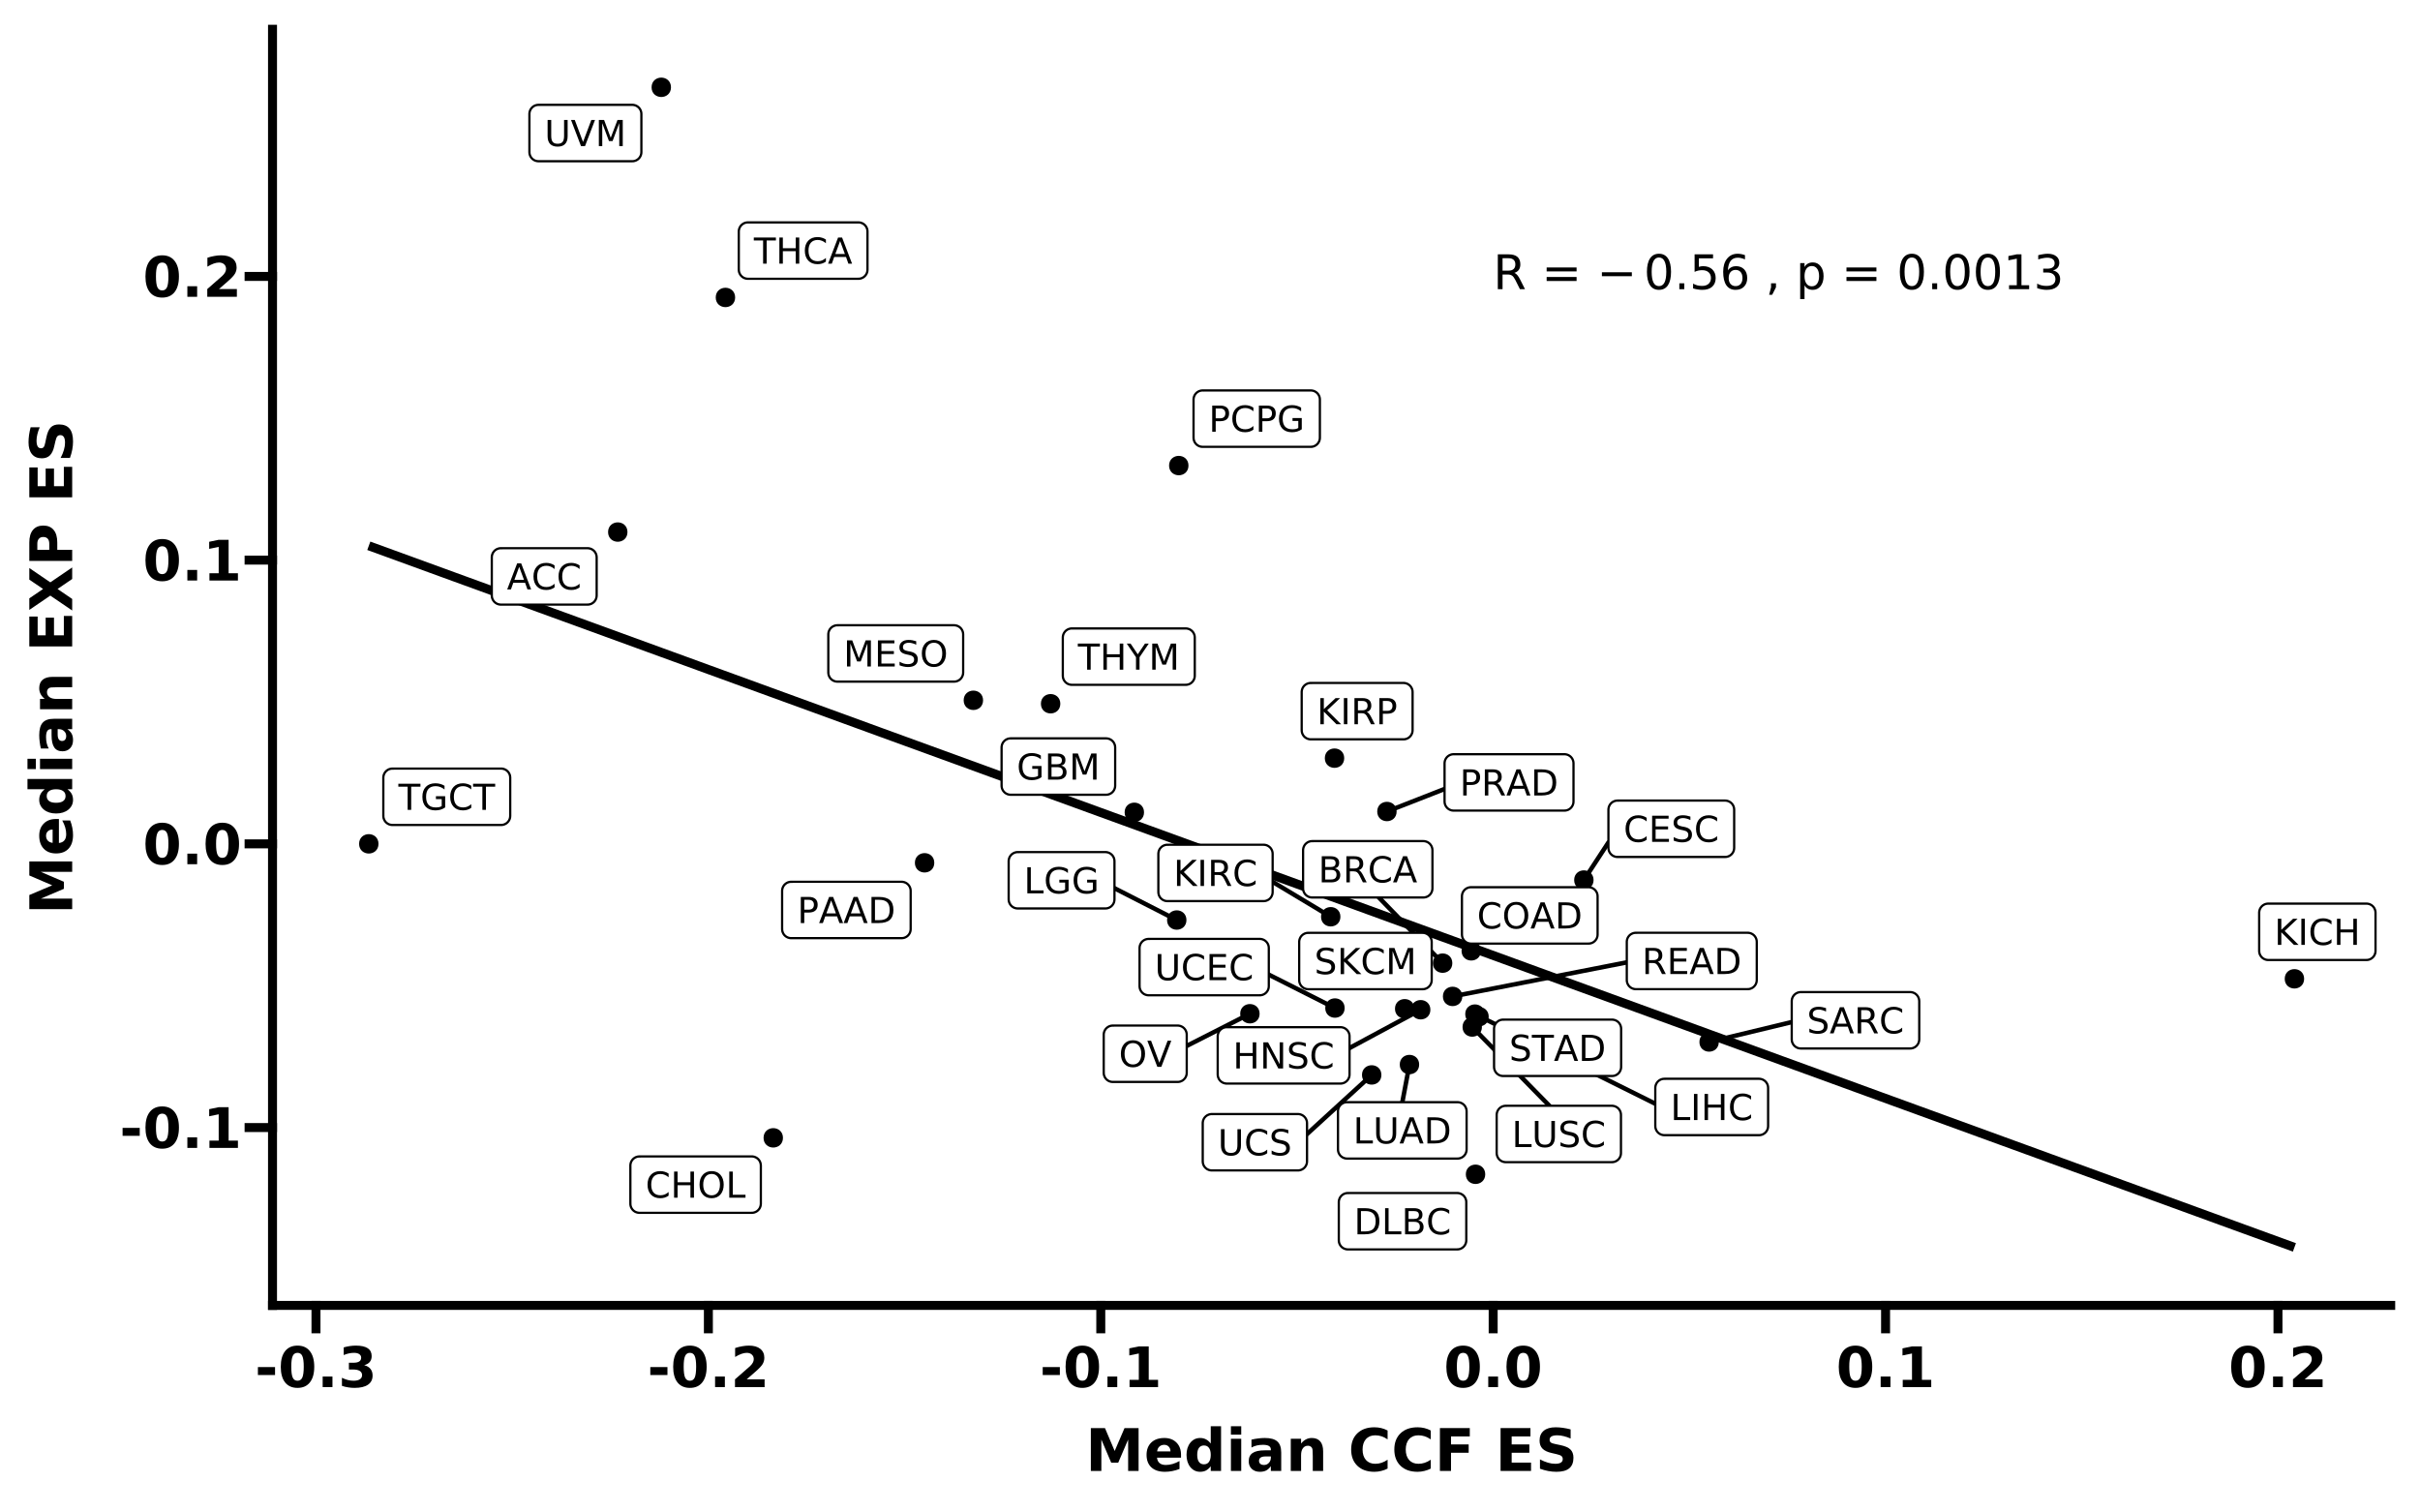<?xml version="1.0" encoding="UTF-8"?>
<svg xmlns="http://www.w3.org/2000/svg" xmlns:xlink="http://www.w3.org/1999/xlink" width="576pt" height="360pt" viewBox="0 0 576 360" version="1.1">
<defs>
<g>
<symbol overflow="visible" id="glyph0-0">
<path style="stroke:none;" d="M 0.422 1.516 L 0.422 -6.016 L 4.688 -6.016 L 4.688 1.516 Z M 0.906 1.031 L 4.219 1.031 L 4.219 -5.531 L 0.906 -5.531 Z M 0.906 1.031 "/>
</symbol>
<symbol overflow="visible" id="glyph0-1">
<path style="stroke:none;" d="M 2.922 -5.391 L 1.781 -2.297 L 4.062 -2.297 Z M 2.438 -6.219 L 3.391 -6.219 L 5.766 0 L 4.891 0 L 4.328 -1.594 L 1.516 -1.594 L 0.953 0 L 0.062 0 Z M 2.438 -6.219 "/>
</symbol>
<symbol overflow="visible" id="glyph0-2">
<path style="stroke:none;" d="M 5.5 -5.734 L 5.5 -4.859 C 5.207 -5.117 4.898 -5.312 4.578 -5.438 C 4.266 -5.57 3.926 -5.641 3.562 -5.641 C 2.852 -5.641 2.305 -5.422 1.922 -4.984 C 1.547 -4.555 1.359 -3.93 1.359 -3.109 C 1.359 -2.285 1.547 -1.656 1.922 -1.219 C 2.305 -0.789 2.852 -0.578 3.562 -0.578 C 3.926 -0.578 4.266 -0.641 4.578 -0.766 C 4.898 -0.898 5.207 -1.098 5.5 -1.359 L 5.5 -0.484 C 5.195 -0.273 4.879 -0.117 4.547 -0.016 C 4.223 0.078 3.879 0.125 3.516 0.125 C 2.578 0.125 1.836 -0.16 1.297 -0.734 C 0.754 -1.316 0.484 -2.109 0.484 -3.109 C 0.484 -4.109 0.754 -4.895 1.297 -5.469 C 1.836 -6.039 2.578 -6.328 3.516 -6.328 C 3.891 -6.328 4.238 -6.273 4.562 -6.172 C 4.895 -6.078 5.207 -5.93 5.5 -5.734 Z M 5.5 -5.734 "/>
</symbol>
<symbol overflow="visible" id="glyph0-3">
<path style="stroke:none;" d="M 1.672 -2.969 L 1.672 -0.688 L 3.031 -0.688 C 3.477 -0.688 3.812 -0.781 4.031 -0.969 C 4.25 -1.156 4.359 -1.441 4.359 -1.828 C 4.359 -2.223 4.25 -2.508 4.031 -2.688 C 3.812 -2.875 3.477 -2.969 3.031 -2.969 Z M 1.672 -5.531 L 1.672 -3.656 L 2.922 -3.656 C 3.336 -3.656 3.645 -3.727 3.844 -3.875 C 4.039 -4.031 4.141 -4.27 4.141 -4.594 C 4.141 -4.906 4.039 -5.141 3.844 -5.297 C 3.645 -5.453 3.336 -5.531 2.922 -5.531 Z M 0.844 -6.219 L 2.984 -6.219 C 3.629 -6.219 4.125 -6.082 4.469 -5.812 C 4.812 -5.551 4.984 -5.176 4.984 -4.688 C 4.984 -4.301 4.895 -3.992 4.719 -3.766 C 4.539 -3.547 4.281 -3.41 3.938 -3.359 C 4.352 -3.266 4.676 -3.078 4.906 -2.797 C 5.133 -2.516 5.25 -2.16 5.25 -1.734 C 5.25 -1.18 5.055 -0.754 4.672 -0.453 C 4.297 -0.148 3.758 0 3.062 0 L 0.844 0 Z M 0.844 -6.219 "/>
</symbol>
<symbol overflow="visible" id="glyph0-4">
<path style="stroke:none;" d="M 3.781 -2.922 C 3.969 -2.859 4.145 -2.723 4.312 -2.516 C 4.477 -2.316 4.648 -2.047 4.828 -1.703 L 5.688 0 L 4.781 0 L 3.984 -1.594 C 3.773 -2.008 3.57 -2.285 3.375 -2.422 C 3.188 -2.555 2.926 -2.625 2.594 -2.625 L 1.672 -2.625 L 1.672 0 L 0.844 0 L 0.844 -6.219 L 2.734 -6.219 C 3.441 -6.219 3.973 -6.066 4.328 -5.766 C 4.68 -5.473 4.859 -5.023 4.859 -4.422 C 4.859 -4.035 4.766 -3.711 4.578 -3.453 C 4.398 -3.191 4.133 -3.016 3.781 -2.922 Z M 1.672 -5.531 L 1.672 -3.312 L 2.734 -3.312 C 3.141 -3.312 3.445 -3.406 3.656 -3.594 C 3.863 -3.781 3.969 -4.055 3.969 -4.422 C 3.969 -4.785 3.863 -5.062 3.656 -5.25 C 3.445 -5.438 3.141 -5.531 2.734 -5.531 Z M 1.672 -5.531 "/>
</symbol>
<symbol overflow="visible" id="glyph0-5">
<path style="stroke:none;" d="M 0.844 -6.219 L 4.766 -6.219 L 4.766 -5.516 L 1.672 -5.516 L 1.672 -3.672 L 4.641 -3.672 L 4.641 -2.969 L 1.672 -2.969 L 1.672 -0.703 L 4.844 -0.703 L 4.844 0 L 0.844 0 Z M 0.844 -6.219 "/>
</symbol>
<symbol overflow="visible" id="glyph0-6">
<path style="stroke:none;" d="M 4.562 -6.016 L 4.562 -5.188 C 4.25 -5.344 3.945 -5.457 3.656 -5.531 C 3.375 -5.613 3.102 -5.656 2.844 -5.656 C 2.383 -5.656 2.031 -5.562 1.781 -5.375 C 1.531 -5.195 1.406 -4.945 1.406 -4.625 C 1.406 -4.352 1.488 -4.145 1.656 -4 C 1.82 -3.863 2.133 -3.75 2.594 -3.656 L 3.109 -3.562 C 3.734 -3.438 4.191 -3.223 4.484 -2.922 C 4.785 -2.617 4.938 -2.219 4.938 -1.719 C 4.938 -1.113 4.734 -0.656 4.328 -0.344 C 3.93 -0.031 3.344 0.125 2.562 0.125 C 2.258 0.125 1.941 0.086 1.609 0.016 C 1.285 -0.047 0.945 -0.145 0.594 -0.281 L 0.594 -1.141 C 0.926 -0.953 1.254 -0.805 1.578 -0.703 C 1.91 -0.609 2.238 -0.562 2.562 -0.562 C 3.039 -0.562 3.41 -0.656 3.672 -0.844 C 3.93 -1.031 4.062 -1.301 4.062 -1.656 C 4.062 -1.957 3.969 -2.191 3.781 -2.359 C 3.594 -2.535 3.285 -2.664 2.859 -2.75 L 2.344 -2.859 C 1.719 -2.984 1.266 -3.176 0.984 -3.438 C 0.703 -3.707 0.562 -4.082 0.562 -4.562 C 0.562 -5.102 0.754 -5.531 1.141 -5.844 C 1.523 -6.164 2.062 -6.328 2.75 -6.328 C 3.039 -6.328 3.336 -6.301 3.641 -6.25 C 3.941 -6.195 4.25 -6.117 4.562 -6.016 Z M 4.562 -6.016 "/>
</symbol>
<symbol overflow="visible" id="glyph0-7">
<path style="stroke:none;" d="M 0.844 -6.219 L 1.672 -6.219 L 1.672 -3.672 L 4.734 -3.672 L 4.734 -6.219 L 5.578 -6.219 L 5.578 0 L 4.734 0 L 4.734 -2.969 L 1.672 -2.969 L 1.672 0 L 0.844 0 Z M 0.844 -6.219 "/>
</symbol>
<symbol overflow="visible" id="glyph0-8">
<path style="stroke:none;" d="M 3.359 -5.656 C 2.742 -5.656 2.254 -5.426 1.891 -4.969 C 1.535 -4.508 1.359 -3.891 1.359 -3.109 C 1.359 -2.316 1.535 -1.691 1.891 -1.234 C 2.254 -0.785 2.742 -0.562 3.359 -0.562 C 3.973 -0.562 4.457 -0.785 4.812 -1.234 C 5.164 -1.691 5.344 -2.316 5.344 -3.109 C 5.344 -3.891 5.164 -4.508 4.812 -4.969 C 4.457 -5.426 3.973 -5.656 3.359 -5.656 Z M 3.359 -6.328 C 4.234 -6.328 4.93 -6.035 5.453 -5.453 C 5.973 -4.867 6.234 -4.086 6.234 -3.109 C 6.234 -2.129 5.973 -1.344 5.453 -0.75 C 4.93 -0.164 4.234 0.125 3.359 0.125 C 2.484 0.125 1.785 -0.164 1.266 -0.75 C 0.742 -1.332 0.484 -2.117 0.484 -3.109 C 0.484 -4.086 0.742 -4.867 1.266 -5.453 C 1.785 -6.035 2.484 -6.328 3.359 -6.328 Z M 3.359 -6.328 "/>
</symbol>
<symbol overflow="visible" id="glyph0-9">
<path style="stroke:none;" d="M 0.844 -6.219 L 1.672 -6.219 L 1.672 -0.703 L 4.703 -0.703 L 4.703 0 L 0.844 0 Z M 0.844 -6.219 "/>
</symbol>
<symbol overflow="visible" id="glyph0-10">
<path style="stroke:none;" d="M 1.672 -5.531 L 1.672 -0.688 L 2.688 -0.688 C 3.551 -0.688 4.18 -0.879 4.578 -1.266 C 4.973 -1.66 5.172 -2.273 5.172 -3.109 C 5.172 -3.941 4.973 -4.551 4.578 -4.938 C 4.18 -5.332 3.551 -5.531 2.688 -5.531 Z M 0.844 -6.219 L 2.562 -6.219 C 3.77 -6.219 4.656 -5.969 5.219 -5.469 C 5.781 -4.969 6.062 -4.18 6.062 -3.109 C 6.062 -2.047 5.773 -1.258 5.203 -0.75 C 4.641 -0.25 3.758 0 2.562 0 L 0.844 0 Z M 0.844 -6.219 "/>
</symbol>
<symbol overflow="visible" id="glyph0-11">
<path style="stroke:none;" d="M 5.078 -0.891 L 5.078 -2.562 L 3.703 -2.562 L 3.703 -3.25 L 5.906 -3.25 L 5.906 -0.578 C 5.582 -0.348 5.223 -0.172 4.828 -0.047 C 4.441 0.066 4.023 0.125 3.578 0.125 C 2.609 0.125 1.848 -0.156 1.297 -0.719 C 0.754 -1.289 0.484 -2.086 0.484 -3.109 C 0.484 -4.117 0.754 -4.906 1.297 -5.469 C 1.848 -6.039 2.609 -6.328 3.578 -6.328 C 3.984 -6.328 4.367 -6.273 4.734 -6.172 C 5.098 -6.078 5.438 -5.93 5.75 -5.734 L 5.75 -4.844 C 5.438 -5.102 5.102 -5.301 4.75 -5.438 C 4.406 -5.57 4.039 -5.641 3.656 -5.641 C 2.895 -5.641 2.32 -5.426 1.938 -5 C 1.551 -4.57 1.359 -3.941 1.359 -3.109 C 1.359 -2.266 1.551 -1.629 1.938 -1.203 C 2.32 -0.785 2.895 -0.578 3.656 -0.578 C 3.945 -0.578 4.207 -0.598 4.438 -0.641 C 4.676 -0.691 4.891 -0.773 5.078 -0.891 Z M 5.078 -0.891 "/>
</symbol>
<symbol overflow="visible" id="glyph0-12">
<path style="stroke:none;" d="M 0.844 -6.219 L 2.094 -6.219 L 3.672 -1.984 L 5.281 -6.219 L 6.531 -6.219 L 6.531 0 L 5.703 0 L 5.703 -5.469 L 4.109 -1.203 L 3.25 -1.203 L 1.656 -5.469 L 1.656 0 L 0.844 0 Z M 0.844 -6.219 "/>
</symbol>
<symbol overflow="visible" id="glyph0-13">
<path style="stroke:none;" d="M 0.844 -6.219 L 1.969 -6.219 L 4.734 -1.016 L 4.734 -6.219 L 5.547 -6.219 L 5.547 0 L 4.406 0 L 1.656 -5.203 L 1.656 0 L 0.844 0 Z M 0.844 -6.219 "/>
</symbol>
<symbol overflow="visible" id="glyph0-14">
<path style="stroke:none;" d="M 0.844 -6.219 L 1.672 -6.219 L 1.672 -3.594 L 4.469 -6.219 L 5.547 -6.219 L 2.469 -3.312 L 5.781 0 L 4.672 0 L 1.672 -3 L 1.672 0 L 0.844 0 Z M 0.844 -6.219 "/>
</symbol>
<symbol overflow="visible" id="glyph0-15">
<path style="stroke:none;" d="M 0.844 -6.219 L 1.672 -6.219 L 1.672 0 L 0.844 0 Z M 0.844 -6.219 "/>
</symbol>
<symbol overflow="visible" id="glyph0-16">
<path style="stroke:none;" d="M 1.672 -5.531 L 1.672 -3.188 L 2.734 -3.188 C 3.129 -3.188 3.43 -3.285 3.641 -3.484 C 3.859 -3.691 3.969 -3.984 3.969 -4.359 C 3.969 -4.734 3.859 -5.02 3.641 -5.219 C 3.43 -5.426 3.129 -5.531 2.734 -5.531 Z M 0.844 -6.219 L 2.734 -6.219 C 3.43 -6.219 3.957 -6.062 4.312 -5.75 C 4.676 -5.438 4.859 -4.973 4.859 -4.359 C 4.859 -3.742 4.676 -3.281 4.312 -2.969 C 3.957 -2.656 3.43 -2.5 2.734 -2.5 L 1.672 -2.5 L 1.672 0 L 0.844 0 Z M 0.844 -6.219 "/>
</symbol>
<symbol overflow="visible" id="glyph0-17">
<path style="stroke:none;" d="M 0.734 -6.219 L 1.594 -6.219 L 1.594 -2.438 C 1.594 -1.77 1.711 -1.289 1.953 -1 C 2.191 -0.707 2.582 -0.562 3.125 -0.562 C 3.664 -0.562 4.055 -0.707 4.297 -1 C 4.535 -1.289 4.656 -1.77 4.656 -2.438 L 4.656 -6.219 L 5.5 -6.219 L 5.5 -2.344 C 5.5 -1.531 5.297 -0.914 4.891 -0.5 C 4.492 -0.082 3.906 0.125 3.125 0.125 C 2.344 0.125 1.75 -0.082 1.344 -0.5 C 0.938 -0.914 0.734 -1.531 0.734 -2.344 Z M 0.734 -6.219 "/>
</symbol>
<symbol overflow="visible" id="glyph0-18">
<path style="stroke:none;" d="M 2.438 0 L 0.062 -6.219 L 0.953 -6.219 L 2.922 -0.984 L 4.891 -6.219 L 5.766 -6.219 L 3.391 0 Z M 2.438 0 "/>
</symbol>
<symbol overflow="visible" id="glyph0-19">
<path style="stroke:none;" d="M -0.031 -6.219 L 5.234 -6.219 L 5.234 -5.516 L 3.031 -5.516 L 3.031 0 L 2.188 0 L 2.188 -5.516 L -0.031 -5.516 Z M -0.031 -6.219 "/>
</symbol>
<symbol overflow="visible" id="glyph0-20">
<path style="stroke:none;" d="M -0.016 -6.219 L 0.891 -6.219 L 2.609 -3.656 L 4.328 -6.219 L 5.234 -6.219 L 3.031 -2.969 L 3.031 0 L 2.188 0 L 2.188 -2.969 Z M -0.016 -6.219 "/>
</symbol>
<symbol overflow="visible" id="glyph1-0">
<path style="stroke:none;" d="M 0.562 2.016 L 0.562 -8.016 L 6.25 -8.016 L 6.25 2.016 Z M 1.203 1.375 L 5.625 1.375 L 5.625 -7.375 L 1.203 -7.375 Z M 1.203 1.375 "/>
</symbol>
<symbol overflow="visible" id="glyph1-1">
<path style="stroke:none;" d="M 5.047 -3.891 C 5.285 -3.805 5.52 -3.629 5.75 -3.359 C 5.977 -3.098 6.207 -2.734 6.438 -2.266 L 7.578 0 L 6.375 0 L 5.312 -2.125 C 5.039 -2.676 4.773 -3.039 4.516 -3.219 C 4.254 -3.406 3.898 -3.5 3.453 -3.5 L 2.234 -3.5 L 2.234 0 L 1.109 0 L 1.109 -8.297 L 3.656 -8.297 C 4.602 -8.297 5.305 -8.098 5.766 -7.703 C 6.234 -7.305 6.469 -6.707 6.469 -5.906 C 6.469 -5.383 6.348 -4.953 6.109 -4.609 C 5.867 -4.266 5.516 -4.023 5.047 -3.891 Z M 2.234 -7.375 L 2.234 -4.422 L 3.656 -4.422 C 4.188 -4.422 4.586 -4.547 4.859 -4.797 C 5.141 -5.047 5.281 -5.414 5.281 -5.906 C 5.281 -6.383 5.141 -6.75 4.859 -7 C 4.586 -7.25 4.188 -7.375 3.656 -7.375 Z M 2.234 -7.375 "/>
</symbol>
<symbol overflow="visible" id="glyph1-2">
<path style="stroke:none;" d="M 2.062 -0.938 L 2.062 2.359 L 1.031 2.359 L 1.031 -6.219 L 2.062 -6.219 L 2.062 -5.281 C 2.27 -5.645 2.535 -5.914 2.859 -6.094 C 3.191 -6.281 3.586 -6.375 4.047 -6.375 C 4.805 -6.375 5.422 -6.07 5.891 -5.469 C 6.359 -4.875 6.594 -4.086 6.594 -3.109 C 6.594 -2.129 6.359 -1.336 5.891 -0.734 C 5.422 -0.141 4.805 0.156 4.047 0.156 C 3.586 0.156 3.191 0.066 2.859 -0.109 C 2.535 -0.285 2.27 -0.562 2.062 -0.938 Z M 5.531 -3.109 C 5.531 -3.859 5.375 -4.445 5.062 -4.875 C 4.758 -5.301 4.336 -5.516 3.797 -5.516 C 3.254 -5.516 2.828 -5.301 2.516 -4.875 C 2.211 -4.445 2.062 -3.859 2.062 -3.109 C 2.062 -2.359 2.211 -1.766 2.516 -1.328 C 2.828 -0.898 3.254 -0.688 3.797 -0.688 C 4.336 -0.688 4.758 -0.898 5.062 -1.328 C 5.375 -1.766 5.531 -2.359 5.531 -3.109 Z M 5.531 -3.109 "/>
</symbol>
<symbol overflow="visible" id="glyph2-0">
<path style="stroke:none;" d="M 0.562 2.016 L 0.562 -8.016 L 6.25 -8.016 L 6.25 2.016 Z M 1.203 1.375 L 5.625 1.375 L 5.625 -7.375 L 1.203 -7.375 Z M 1.203 1.375 "/>
</symbol>
<symbol overflow="visible" id="glyph2-1">
<path style="stroke:none;" d=""/>
</symbol>
<symbol overflow="visible" id="glyph2-2">
<path style="stroke:none;" d="M 1.203 -4.031 L 8.328 -4.031 L 8.328 -3.094 L 1.203 -3.094 Z M 1.203 -4.031 "/>
</symbol>
<symbol overflow="visible" id="glyph3-0">
<path style="stroke:none;" d="M 0.562 2.016 L 0.562 -8.016 L 6.25 -8.016 L 6.25 2.016 Z M 1.203 1.375 L 5.625 1.375 L 5.625 -7.375 L 1.203 -7.375 Z M 1.203 1.375 "/>
</symbol>
<symbol overflow="visible" id="glyph3-1">
<path style="stroke:none;" d="M 1.203 -5.172 L 8.328 -5.172 L 8.328 -4.234 L 1.203 -4.234 Z M 1.203 -2.906 L 8.328 -2.906 L 8.328 -1.953 L 1.203 -1.953 Z M 1.203 -2.906 "/>
</symbol>
<symbol overflow="visible" id="glyph3-2">
<path style="stroke:none;" d="M 3.609 -7.547 C 3.035 -7.547 2.602 -7.258 2.312 -6.688 C 2.02 -6.125 1.875 -5.273 1.875 -4.141 C 1.875 -3.004 2.02 -2.148 2.312 -1.578 C 2.602 -1.016 3.035 -0.734 3.609 -0.734 C 4.191 -0.734 4.629 -1.016 4.922 -1.578 C 5.211 -2.148 5.359 -3.004 5.359 -4.141 C 5.359 -5.273 5.211 -6.125 4.922 -6.688 C 4.629 -7.258 4.191 -7.547 3.609 -7.547 Z M 3.609 -8.438 C 4.547 -8.438 5.258 -8.066 5.75 -7.328 C 6.238 -6.598 6.484 -5.535 6.484 -4.141 C 6.484 -2.742 6.238 -1.676 5.75 -0.938 C 5.258 -0.207 4.547 0.156 3.609 0.156 C 2.68 0.156 1.973 -0.207 1.484 -0.938 C 0.992 -1.676 0.75 -2.742 0.75 -4.141 C 0.75 -5.535 0.992 -6.598 1.484 -7.328 C 1.973 -8.066 2.68 -8.438 3.609 -8.438 Z M 3.609 -8.438 "/>
</symbol>
<symbol overflow="visible" id="glyph3-3">
<path style="stroke:none;" d="M 1.219 -1.406 L 2.391 -1.406 L 2.391 0 L 1.219 0 Z M 1.219 -1.406 "/>
</symbol>
<symbol overflow="visible" id="glyph3-4">
<path style="stroke:none;" d="M 1.234 -8.297 L 5.625 -8.297 L 5.625 -7.344 L 2.25 -7.344 L 2.25 -5.312 C 2.414 -5.375 2.578 -5.414 2.734 -5.438 C 2.898 -5.469 3.066 -5.484 3.234 -5.484 C 4.16 -5.484 4.895 -5.227 5.438 -4.719 C 5.977 -4.207 6.25 -3.52 6.25 -2.656 C 6.25 -1.77 5.969 -1.078 5.406 -0.578 C 4.852 -0.086 4.07 0.156 3.062 0.156 C 2.707 0.156 2.348 0.125 1.984 0.062 C 1.629 0.008 1.258 -0.07 0.875 -0.188 L 0.875 -1.328 C 1.207 -1.141 1.551 -1 1.906 -0.906 C 2.258 -0.82 2.633 -0.781 3.031 -0.781 C 3.676 -0.781 4.188 -0.945 4.562 -1.281 C 4.938 -1.625 5.125 -2.082 5.125 -2.656 C 5.125 -3.238 4.938 -3.695 4.562 -4.031 C 4.188 -4.363 3.676 -4.531 3.031 -4.531 C 2.738 -4.531 2.441 -4.5 2.141 -4.438 C 1.836 -4.375 1.535 -4.27 1.234 -4.125 Z M 1.234 -8.297 "/>
</symbol>
<symbol overflow="visible" id="glyph3-5">
<path style="stroke:none;" d="M 3.75 -4.594 C 3.25 -4.594 2.848 -4.422 2.547 -4.078 C 2.254 -3.734 2.109 -3.258 2.109 -2.656 C 2.109 -2.062 2.254 -1.594 2.547 -1.25 C 2.848 -0.906 3.25 -0.734 3.75 -0.734 C 4.258 -0.734 4.66 -0.906 4.953 -1.25 C 5.242 -1.594 5.391 -2.062 5.391 -2.656 C 5.391 -3.258 5.242 -3.734 4.953 -4.078 C 4.66 -4.422 4.258 -4.594 3.75 -4.594 Z M 5.984 -8.109 L 5.984 -7.094 C 5.703 -7.219 5.414 -7.316 5.125 -7.391 C 4.844 -7.461 4.562 -7.5 4.281 -7.5 C 3.539 -7.5 2.973 -7.25 2.578 -6.75 C 2.191 -6.25 1.969 -5.492 1.906 -4.484 C 2.125 -4.805 2.398 -5.051 2.734 -5.219 C 3.066 -5.395 3.43 -5.484 3.828 -5.484 C 4.66 -5.484 5.316 -5.227 5.797 -4.719 C 6.273 -4.219 6.516 -3.531 6.516 -2.656 C 6.516 -1.812 6.266 -1.129 5.766 -0.609 C 5.266 -0.098 4.594 0.156 3.75 0.156 C 2.789 0.156 2.055 -0.207 1.547 -0.938 C 1.047 -1.676 0.797 -2.742 0.797 -4.141 C 0.797 -5.453 1.102 -6.492 1.719 -7.266 C 2.344 -8.047 3.18 -8.438 4.234 -8.438 C 4.516 -8.438 4.797 -8.41 5.078 -8.359 C 5.367 -8.305 5.672 -8.223 5.984 -8.109 Z M 5.984 -8.109 "/>
</symbol>
<symbol overflow="visible" id="glyph3-6">
<path style="stroke:none;" d="M 1.328 -1.406 L 2.5 -1.406 L 2.5 -0.453 L 1.594 1.328 L 0.875 1.328 L 1.328 -0.453 Z M 1.328 -1.406 "/>
</symbol>
<symbol overflow="visible" id="glyph3-7">
<path style="stroke:none;" d="M 1.406 -0.938 L 3.25 -0.938 L 3.25 -7.266 L 1.25 -6.875 L 1.25 -7.891 L 3.234 -8.297 L 4.359 -8.297 L 4.359 -0.938 L 6.188 -0.938 L 6.188 0 L 1.406 0 Z M 1.406 -0.938 "/>
</symbol>
<symbol overflow="visible" id="glyph3-8">
<path style="stroke:none;" d="M 4.609 -4.469 C 5.148 -4.352 5.57 -4.113 5.875 -3.75 C 6.176 -3.383 6.328 -2.938 6.328 -2.406 C 6.328 -1.594 6.047 -0.961 5.484 -0.516 C 4.922 -0.066 4.117 0.156 3.078 0.156 C 2.734 0.156 2.375 0.117 2 0.047 C 1.633 -0.016 1.254 -0.113 0.859 -0.25 L 0.859 -1.328 C 1.172 -1.148 1.508 -1.016 1.875 -0.922 C 2.25 -0.828 2.641 -0.781 3.047 -0.781 C 3.754 -0.781 4.289 -0.914 4.656 -1.188 C 5.02 -1.469 5.203 -1.875 5.203 -2.406 C 5.203 -2.895 5.031 -3.273 4.688 -3.547 C 4.352 -3.828 3.879 -3.969 3.266 -3.969 L 2.297 -3.969 L 2.297 -4.891 L 3.312 -4.891 C 3.863 -4.891 4.285 -5 4.578 -5.219 C 4.867 -5.438 5.016 -5.754 5.016 -6.172 C 5.016 -6.598 4.863 -6.926 4.562 -7.156 C 4.258 -7.383 3.828 -7.5 3.266 -7.5 C 2.961 -7.5 2.633 -7.461 2.281 -7.391 C 1.926 -7.328 1.535 -7.227 1.109 -7.094 L 1.109 -8.094 C 1.535 -8.207 1.938 -8.289 2.312 -8.344 C 2.688 -8.406 3.035 -8.438 3.359 -8.438 C 4.211 -8.438 4.883 -8.242 5.375 -7.859 C 5.875 -7.473 6.125 -6.953 6.125 -6.297 C 6.125 -5.836 5.992 -5.445 5.734 -5.125 C 5.473 -4.812 5.098 -4.594 4.609 -4.469 Z M 4.609 -4.469 "/>
</symbol>
<symbol overflow="visible" id="glyph4-0">
<path style="stroke:none;" d="M 0.656 2.344 L 0.656 -9.375 L 7.312 -9.375 L 7.312 2.344 Z M 1.406 1.609 L 6.578 1.609 L 6.578 -8.625 L 1.406 -8.625 Z M 1.406 1.609 "/>
</symbol>
<symbol overflow="visible" id="glyph4-1">
<path style="stroke:none;" d="M 0.719 -4.766 L 4.797 -4.766 L 4.797 -2.875 L 0.719 -2.875 Z M 0.719 -4.766 "/>
</symbol>
<symbol overflow="visible" id="glyph4-2">
<path style="stroke:none;" d="M 6.109 -4.859 C 6.109 -6.066 5.992 -6.914 5.766 -7.406 C 5.547 -7.906 5.164 -8.156 4.625 -8.156 C 4.094 -8.156 3.711 -7.906 3.484 -7.406 C 3.254 -6.914 3.141 -6.066 3.141 -4.859 C 3.141 -3.629 3.254 -2.766 3.484 -2.266 C 3.711 -1.766 4.094 -1.516 4.625 -1.516 C 5.156 -1.516 5.535 -1.766 5.766 -2.266 C 5.992 -2.766 6.109 -3.629 6.109 -4.859 Z M 8.609 -4.844 C 8.609 -3.227 8.258 -1.984 7.562 -1.109 C 6.875 -0.242 5.895 0.188 4.625 0.188 C 3.352 0.188 2.367 -0.242 1.672 -1.109 C 0.984 -1.984 0.641 -3.227 0.641 -4.844 C 0.641 -6.445 0.984 -7.688 1.672 -8.562 C 2.367 -9.438 3.352 -9.875 4.625 -9.875 C 5.895 -9.875 6.875 -9.438 7.562 -8.562 C 8.258 -7.688 8.609 -6.445 8.609 -4.844 Z M 8.609 -4.844 "/>
</symbol>
<symbol overflow="visible" id="glyph4-3">
<path style="stroke:none;" d="M 1.359 -2.516 L 3.688 -2.516 L 3.688 0 L 1.359 0 Z M 1.359 -2.516 "/>
</symbol>
<symbol overflow="visible" id="glyph4-4">
<path style="stroke:none;" d="M 1.562 -1.734 L 3.766 -1.734 L 3.766 -8 L 1.5 -7.531 L 1.5 -9.219 L 3.75 -9.688 L 6.125 -9.688 L 6.125 -1.734 L 8.344 -1.734 L 8.344 0 L 1.562 0 Z M 1.562 -1.734 "/>
</symbol>
<symbol overflow="visible" id="glyph4-5">
<path style="stroke:none;" d="M 3.828 -1.844 L 8.094 -1.844 L 8.094 0 L 1.047 0 L 1.047 -1.844 L 4.594 -4.953 C 4.906 -5.242 5.133 -5.523 5.281 -5.797 C 5.438 -6.066 5.516 -6.352 5.516 -6.656 C 5.516 -7.102 5.363 -7.461 5.062 -7.734 C 4.758 -8.016 4.352 -8.156 3.844 -8.156 C 3.457 -8.156 3.031 -8.07 2.562 -7.906 C 2.102 -7.738 1.609 -7.492 1.078 -7.172 L 1.078 -9.297 C 1.641 -9.484 2.195 -9.625 2.75 -9.719 C 3.301 -9.82 3.836 -9.875 4.359 -9.875 C 5.523 -9.875 6.426 -9.617 7.062 -9.109 C 7.707 -8.598 8.031 -7.883 8.031 -6.969 C 8.031 -6.438 7.895 -5.941 7.625 -5.484 C 7.352 -5.023 6.781 -4.414 5.906 -3.656 Z M 3.828 -1.844 "/>
</symbol>
<symbol overflow="visible" id="glyph4-6">
<path style="stroke:none;" d="M 6.188 -5.219 C 6.844 -5.051 7.336 -4.758 7.672 -4.344 C 8.016 -3.926 8.188 -3.395 8.188 -2.75 C 8.188 -1.789 7.816 -1.062 7.078 -0.562 C 6.348 -0.062 5.281 0.188 3.875 0.188 C 3.375 0.188 2.875 0.145 2.375 0.062 C 1.875 -0.008 1.379 -0.129 0.891 -0.297 L 0.891 -2.219 C 1.359 -1.988 1.82 -1.812 2.281 -1.688 C 2.738 -1.57 3.191 -1.516 3.641 -1.516 C 4.305 -1.516 4.812 -1.629 5.156 -1.859 C 5.508 -2.086 5.688 -2.414 5.688 -2.844 C 5.688 -3.281 5.504 -3.613 5.141 -3.844 C 4.785 -4.07 4.254 -4.188 3.547 -4.188 L 2.547 -4.188 L 2.547 -5.797 L 3.609 -5.797 C 4.234 -5.797 4.695 -5.895 5 -6.094 C 5.312 -6.289 5.469 -6.594 5.469 -7 C 5.469 -7.363 5.316 -7.645 5.016 -7.844 C 4.723 -8.051 4.301 -8.156 3.75 -8.156 C 3.352 -8.156 2.945 -8.109 2.531 -8.016 C 2.125 -7.93 1.719 -7.801 1.312 -7.625 L 1.312 -9.453 C 1.801 -9.586 2.285 -9.691 2.766 -9.766 C 3.254 -9.836 3.734 -9.875 4.203 -9.875 C 5.461 -9.875 6.406 -9.664 7.031 -9.25 C 7.656 -8.832 7.969 -8.207 7.969 -7.375 C 7.969 -6.812 7.816 -6.348 7.516 -5.984 C 7.223 -5.629 6.781 -5.375 6.188 -5.219 Z M 6.188 -5.219 "/>
</symbol>
<symbol overflow="visible" id="glyph5-0">
<path style="stroke:none;" d="M 0.703 2.469 L 0.703 -9.875 L 7.703 -9.875 L 7.703 2.469 Z M 1.484 1.703 L 6.922 1.703 L 6.922 -9.078 L 1.484 -9.078 Z M 1.484 1.703 "/>
</symbol>
<symbol overflow="visible" id="glyph5-1">
<path style="stroke:none;" d="M 1.281 -10.203 L 4.641 -10.203 L 6.953 -4.75 L 9.297 -10.203 L 12.641 -10.203 L 12.641 0 L 10.156 0 L 10.156 -7.469 L 7.797 -1.969 L 6.125 -1.969 L 3.781 -7.469 L 3.781 0 L 1.281 0 Z M 1.281 -10.203 "/>
</symbol>
<symbol overflow="visible" id="glyph5-2">
<path style="stroke:none;" d="M 8.812 -3.844 L 8.812 -3.156 L 3.094 -3.156 C 3.156 -2.582 3.363 -2.148 3.719 -1.859 C 4.07 -1.566 4.566 -1.422 5.203 -1.422 C 5.723 -1.422 6.254 -1.5 6.797 -1.656 C 7.336 -1.812 7.891 -2.047 8.453 -2.359 L 8.453 -0.469 C 7.879 -0.25 7.301 -0.082 6.719 0.031 C 6.145 0.145 5.566 0.203 4.984 0.203 C 3.598 0.203 2.52 -0.148 1.75 -0.859 C 0.988 -1.566 0.609 -2.555 0.609 -3.828 C 0.609 -5.066 0.984 -6.047 1.734 -6.766 C 2.484 -7.484 3.52 -7.844 4.844 -7.844 C 6.051 -7.844 7.016 -7.477 7.734 -6.75 C 8.453 -6.031 8.812 -5.062 8.812 -3.844 Z M 6.297 -4.656 C 6.297 -5.125 6.16 -5.5 5.891 -5.781 C 5.617 -6.07 5.266 -6.219 4.828 -6.219 C 4.359 -6.219 3.973 -6.082 3.672 -5.812 C 3.379 -5.551 3.195 -5.164 3.125 -4.656 Z M 6.297 -4.656 "/>
</symbol>
<symbol overflow="visible" id="glyph5-3">
<path style="stroke:none;" d="M 6.391 -6.531 L 6.391 -10.641 L 8.844 -10.641 L 8.844 0 L 6.391 0 L 6.391 -1.109 C 6.047 -0.66 5.672 -0.328 5.266 -0.109 C 4.859 0.098 4.391 0.203 3.859 0.203 C 2.922 0.203 2.145 -0.172 1.531 -0.922 C 0.926 -1.672 0.625 -2.641 0.625 -3.828 C 0.625 -5.004 0.926 -5.969 1.531 -6.719 C 2.145 -7.469 2.922 -7.844 3.859 -7.844 C 4.391 -7.844 4.859 -7.734 5.266 -7.516 C 5.672 -7.305 6.047 -6.977 6.391 -6.531 Z M 4.766 -1.578 C 5.297 -1.578 5.695 -1.77 5.969 -2.156 C 6.25 -2.539 6.391 -3.098 6.391 -3.828 C 6.391 -4.555 6.25 -5.109 5.969 -5.484 C 5.695 -5.867 5.297 -6.062 4.766 -6.062 C 4.254 -6.062 3.859 -5.867 3.578 -5.484 C 3.305 -5.109 3.172 -4.555 3.172 -3.828 C 3.172 -3.098 3.305 -2.539 3.578 -2.156 C 3.859 -1.77 4.254 -1.578 4.766 -1.578 Z M 4.766 -1.578 "/>
</symbol>
<symbol overflow="visible" id="glyph5-4">
<path style="stroke:none;" d="M 1.172 -7.656 L 3.625 -7.656 L 3.625 0 L 1.172 0 Z M 1.172 -10.641 L 3.625 -10.641 L 3.625 -8.641 L 1.172 -8.641 Z M 1.172 -10.641 "/>
</symbol>
<symbol overflow="visible" id="glyph5-5">
<path style="stroke:none;" d="M 4.609 -3.453 C 4.098 -3.453 3.711 -3.363 3.453 -3.188 C 3.191 -3.008 3.062 -2.754 3.062 -2.422 C 3.062 -2.109 3.164 -1.863 3.375 -1.688 C 3.582 -1.508 3.875 -1.422 4.25 -1.422 C 4.707 -1.422 5.094 -1.586 5.406 -1.922 C 5.719 -2.254 5.875 -2.672 5.875 -3.172 L 5.875 -3.453 Z M 8.344 -4.375 L 8.344 0 L 5.875 0 L 5.875 -1.141 C 5.551 -0.672 5.18 -0.328 4.766 -0.109 C 4.359 0.098 3.863 0.203 3.281 0.203 C 2.477 0.203 1.832 -0.023 1.344 -0.484 C 0.852 -0.953 0.609 -1.555 0.609 -2.297 C 0.609 -3.191 0.914 -3.848 1.531 -4.266 C 2.145 -4.691 3.113 -4.906 4.438 -4.906 L 5.875 -4.906 L 5.875 -5.094 C 5.875 -5.477 5.723 -5.758 5.422 -5.938 C 5.117 -6.125 4.645 -6.219 4 -6.219 C 3.469 -6.219 2.977 -6.164 2.531 -6.062 C 2.082 -5.957 1.66 -5.797 1.266 -5.578 L 1.266 -7.453 C 1.797 -7.578 2.32 -7.672 2.844 -7.734 C 3.375 -7.805 3.906 -7.844 4.438 -7.844 C 5.82 -7.844 6.816 -7.566 7.422 -7.016 C 8.035 -6.473 8.344 -5.594 8.344 -4.375 Z M 8.344 -4.375 "/>
</symbol>
<symbol overflow="visible" id="glyph5-6">
<path style="stroke:none;" d="M 8.875 -4.656 L 8.875 0 L 6.406 0 L 6.406 -3.562 C 6.406 -4.227 6.391 -4.688 6.359 -4.938 C 6.336 -5.188 6.289 -5.367 6.219 -5.484 C 6.125 -5.648 5.992 -5.773 5.828 -5.859 C 5.66 -5.953 5.473 -6 5.266 -6 C 4.754 -6 4.352 -5.801 4.062 -5.406 C 3.77 -5.008 3.625 -4.461 3.625 -3.766 L 3.625 0 L 1.172 0 L 1.172 -7.656 L 3.625 -7.656 L 3.625 -6.531 C 3.988 -6.977 4.379 -7.305 4.797 -7.516 C 5.211 -7.734 5.672 -7.844 6.172 -7.844 C 7.055 -7.844 7.727 -7.57 8.188 -7.031 C 8.645 -6.488 8.875 -5.695 8.875 -4.656 Z M 8.875 -4.656 "/>
</symbol>
<symbol overflow="visible" id="glyph5-7">
<path style="stroke:none;" d=""/>
</symbol>
<symbol overflow="visible" id="glyph5-8">
<path style="stroke:none;" d="M 9.375 -0.562 C 8.895 -0.312 8.391 -0.125 7.859 0 C 7.336 0.133 6.797 0.203 6.234 0.203 C 4.523 0.203 3.176 -0.27 2.188 -1.219 C 1.195 -2.176 0.703 -3.469 0.703 -5.094 C 0.703 -6.727 1.195 -8.02 2.188 -8.969 C 3.176 -9.914 4.523 -10.391 6.234 -10.391 C 6.797 -10.391 7.336 -10.328 7.859 -10.203 C 8.391 -10.078 8.895 -9.883 9.375 -9.625 L 9.375 -7.516 C 8.883 -7.848 8.398 -8.094 7.922 -8.25 C 7.453 -8.406 6.957 -8.484 6.438 -8.484 C 5.5 -8.484 4.758 -8.18 4.219 -7.578 C 3.688 -6.973 3.422 -6.145 3.422 -5.094 C 3.422 -4.039 3.688 -3.211 4.219 -2.609 C 4.758 -2.004 5.5 -1.703 6.438 -1.703 C 6.957 -1.703 7.453 -1.781 7.922 -1.938 C 8.398 -2.094 8.883 -2.336 9.375 -2.672 Z M 9.375 -0.562 "/>
</symbol>
<symbol overflow="visible" id="glyph5-9">
<path style="stroke:none;" d="M 1.281 -10.203 L 8.391 -10.203 L 8.391 -8.219 L 3.922 -8.219 L 3.922 -6.312 L 8.125 -6.312 L 8.125 -4.328 L 3.922 -4.328 L 3.922 0 L 1.281 0 Z M 1.281 -10.203 "/>
</symbol>
<symbol overflow="visible" id="glyph5-10">
<path style="stroke:none;" d="M 1.281 -10.203 L 8.391 -10.203 L 8.391 -8.219 L 3.922 -8.219 L 3.922 -6.312 L 8.125 -6.312 L 8.125 -4.328 L 3.922 -4.328 L 3.922 -1.984 L 8.531 -1.984 L 8.531 0 L 1.281 0 Z M 1.281 -10.203 "/>
</symbol>
<symbol overflow="visible" id="glyph5-11">
<path style="stroke:none;" d="M 8.391 -9.891 L 8.391 -7.719 C 7.828 -7.969 7.281 -8.156 6.75 -8.281 C 6.219 -8.414 5.711 -8.484 5.234 -8.484 C 4.609 -8.484 4.145 -8.395 3.844 -8.219 C 3.539 -8.051 3.391 -7.785 3.391 -7.422 C 3.391 -7.141 3.488 -6.922 3.688 -6.766 C 3.895 -6.617 4.266 -6.492 4.797 -6.391 L 5.922 -6.156 C 7.055 -5.926 7.863 -5.578 8.344 -5.109 C 8.82 -4.648 9.062 -3.992 9.062 -3.141 C 9.062 -2.016 8.727 -1.176 8.062 -0.625 C 7.395 -0.07 6.375 0.203 5 0.203 C 4.352 0.203 3.703 0.141 3.047 0.016 C 2.398 -0.109 1.75 -0.289 1.094 -0.531 L 1.094 -2.75 C 1.75 -2.406 2.379 -2.145 2.984 -1.969 C 3.586 -1.789 4.176 -1.703 4.75 -1.703 C 5.32 -1.703 5.758 -1.797 6.062 -1.984 C 6.363 -2.18 6.516 -2.457 6.516 -2.812 C 6.516 -3.133 6.41 -3.379 6.203 -3.547 C 6.004 -3.723 5.594 -3.879 4.969 -4.016 L 3.953 -4.25 C 2.93 -4.469 2.18 -4.816 1.703 -5.297 C 1.234 -5.773 1 -6.414 1 -7.219 C 1 -8.238 1.328 -9.02 1.984 -9.562 C 2.641 -10.113 3.582 -10.391 4.812 -10.391 C 5.375 -10.391 5.953 -10.348 6.547 -10.266 C 7.141 -10.18 7.754 -10.055 8.391 -9.891 Z M 8.391 -9.891 "/>
</symbol>
<symbol overflow="visible" id="glyph6-0">
<path style="stroke:none;" d="M 2.469 -0.703 L -9.875 -0.703 L -9.875 -7.703 L 2.469 -7.703 Z M 1.703 -1.484 L 1.703 -6.922 L -9.078 -6.922 L -9.078 -1.484 Z M 1.703 -1.484 "/>
</symbol>
<symbol overflow="visible" id="glyph6-1">
<path style="stroke:none;" d="M -10.203 -1.281 L -10.203 -4.641 L -4.75 -6.953 L -10.203 -9.297 L -10.203 -12.641 L 0 -12.641 L 0 -10.156 L -7.469 -10.156 L -1.969 -7.797 L -1.969 -6.125 L -7.469 -3.781 L 0 -3.781 L 0 -1.281 Z M -10.203 -1.281 "/>
</symbol>
<symbol overflow="visible" id="glyph6-2">
<path style="stroke:none;" d="M -3.844 -8.812 L -3.156 -8.812 L -3.156 -3.094 C -2.582 -3.156 -2.148 -3.363 -1.859 -3.719 C -1.566 -4.07 -1.422 -4.566 -1.422 -5.203 C -1.422 -5.723 -1.5 -6.254 -1.656 -6.797 C -1.812 -7.336 -2.047 -7.891 -2.359 -8.453 L -0.469 -8.453 C -0.25 -7.879 -0.082 -7.301 0.031 -6.719 C 0.145 -6.145 0.203 -5.566 0.203 -4.984 C 0.203 -3.598 -0.148 -2.52 -0.859 -1.75 C -1.566 -0.988 -2.555 -0.609 -3.828 -0.609 C -5.066 -0.609 -6.047 -0.984 -6.766 -1.734 C -7.484 -2.484 -7.844 -3.52 -7.844 -4.844 C -7.844 -6.051 -7.477 -7.016 -6.75 -7.734 C -6.031 -8.453 -5.062 -8.812 -3.844 -8.812 Z M -4.656 -6.297 C -5.125 -6.297 -5.5 -6.16 -5.781 -5.891 C -6.07 -5.617 -6.219 -5.266 -6.219 -4.828 C -6.219 -4.359 -6.082 -3.973 -5.812 -3.672 C -5.551 -3.379 -5.164 -3.195 -4.656 -3.125 Z M -4.656 -6.297 "/>
</symbol>
<symbol overflow="visible" id="glyph6-3">
<path style="stroke:none;" d="M -6.531 -6.391 L -10.641 -6.391 L -10.641 -8.844 L 0 -8.844 L 0 -6.391 L -1.109 -6.391 C -0.66 -6.047 -0.328 -5.672 -0.109 -5.266 C 0.098 -4.859 0.203 -4.391 0.203 -3.859 C 0.203 -2.922 -0.172 -2.145 -0.922 -1.531 C -1.672 -0.926 -2.641 -0.625 -3.828 -0.625 C -5.004 -0.625 -5.969 -0.926 -6.719 -1.531 C -7.469 -2.145 -7.844 -2.922 -7.844 -3.859 C -7.844 -4.391 -7.734 -4.859 -7.516 -5.266 C -7.305 -5.672 -6.977 -6.047 -6.531 -6.391 Z M -1.578 -4.766 C -1.578 -5.297 -1.77 -5.695 -2.156 -5.969 C -2.539 -6.25 -3.098 -6.391 -3.828 -6.391 C -4.555 -6.391 -5.109 -6.25 -5.484 -5.969 C -5.867 -5.695 -6.062 -5.297 -6.062 -4.766 C -6.062 -4.254 -5.867 -3.859 -5.484 -3.578 C -5.109 -3.305 -4.555 -3.172 -3.828 -3.172 C -3.098 -3.172 -2.539 -3.305 -2.156 -3.578 C -1.77 -3.859 -1.578 -4.254 -1.578 -4.766 Z M -1.578 -4.766 "/>
</symbol>
<symbol overflow="visible" id="glyph6-4">
<path style="stroke:none;" d="M -7.656 -1.172 L -7.656 -3.625 L 0 -3.625 L 0 -1.172 Z M -10.641 -1.172 L -10.641 -3.625 L -8.641 -3.625 L -8.641 -1.172 Z M -10.641 -1.172 "/>
</symbol>
<symbol overflow="visible" id="glyph6-5">
<path style="stroke:none;" d="M -3.453 -4.609 C -3.453 -4.098 -3.363 -3.711 -3.188 -3.453 C -3.008 -3.191 -2.754 -3.062 -2.422 -3.062 C -2.109 -3.062 -1.863 -3.164 -1.688 -3.375 C -1.508 -3.582 -1.422 -3.875 -1.422 -4.25 C -1.422 -4.707 -1.586 -5.094 -1.922 -5.406 C -2.254 -5.719 -2.672 -5.875 -3.172 -5.875 L -3.453 -5.875 Z M -4.375 -8.344 L 0 -8.344 L 0 -5.875 L -1.141 -5.875 C -0.672 -5.551 -0.328 -5.18 -0.109 -4.766 C 0.098 -4.359 0.203 -3.863 0.203 -3.281 C 0.203 -2.477 -0.023 -1.832 -0.484 -1.344 C -0.953 -0.852 -1.555 -0.609 -2.297 -0.609 C -3.191 -0.609 -3.848 -0.914 -4.266 -1.531 C -4.691 -2.145 -4.906 -3.113 -4.906 -4.438 L -4.906 -5.875 L -5.094 -5.875 C -5.477 -5.875 -5.758 -5.723 -5.938 -5.422 C -6.125 -5.117 -6.219 -4.645 -6.219 -4 C -6.219 -3.469 -6.164 -2.977 -6.062 -2.531 C -5.957 -2.082 -5.797 -1.66 -5.578 -1.266 L -7.453 -1.266 C -7.578 -1.797 -7.672 -2.32 -7.734 -2.844 C -7.805 -3.375 -7.844 -3.906 -7.844 -4.438 C -7.844 -5.82 -7.566 -6.816 -7.016 -7.422 C -6.473 -8.035 -5.594 -8.344 -4.375 -8.344 Z M -4.375 -8.344 "/>
</symbol>
<symbol overflow="visible" id="glyph6-6">
<path style="stroke:none;" d="M -4.656 -8.875 L 0 -8.875 L 0 -6.406 L -3.562 -6.406 C -4.227 -6.406 -4.688 -6.391 -4.938 -6.359 C -5.188 -6.336 -5.367 -6.289 -5.484 -6.219 C -5.648 -6.125 -5.773 -5.992 -5.859 -5.828 C -5.953 -5.66 -6 -5.473 -6 -5.266 C -6 -4.754 -5.801 -4.352 -5.406 -4.062 C -5.008 -3.77 -4.461 -3.625 -3.766 -3.625 L 0 -3.625 L 0 -1.172 L -7.656 -1.172 L -7.656 -3.625 L -6.531 -3.625 C -6.977 -3.988 -7.305 -4.379 -7.516 -4.797 C -7.734 -5.211 -7.844 -5.672 -7.844 -6.172 C -7.844 -7.055 -7.57 -7.727 -7.031 -8.188 C -6.488 -8.645 -5.695 -8.875 -4.656 -8.875 Z M -4.656 -8.875 "/>
</symbol>
<symbol overflow="visible" id="glyph6-7">
<path style="stroke:none;" d=""/>
</symbol>
<symbol overflow="visible" id="glyph6-8">
<path style="stroke:none;" d="M -10.203 -1.281 L -10.203 -8.391 L -8.219 -8.391 L -8.219 -3.922 L -6.312 -3.922 L -6.312 -8.125 L -4.328 -8.125 L -4.328 -3.922 L -1.984 -3.922 L -1.984 -8.531 L 0 -8.531 L 0 -1.281 Z M -10.203 -1.281 "/>
</symbol>
<symbol overflow="visible" id="glyph6-9">
<path style="stroke:none;" d="M -5.203 -6.969 L 0 -10.516 L 0 -7.766 L -3.484 -5.391 L 0 -3.016 L 0 -0.266 L -5.203 -3.812 L -10.203 -0.406 L -10.203 -3.156 L -6.922 -5.391 L -10.203 -7.609 L -10.203 -10.375 Z M -5.203 -6.969 "/>
</symbol>
<symbol overflow="visible" id="glyph6-10">
<path style="stroke:none;" d="M -10.203 -1.281 L -10.203 -5.656 C -10.203 -6.957 -9.914 -7.953 -9.344 -8.641 C -8.77 -9.336 -7.945 -9.688 -6.875 -9.688 C -5.801 -9.688 -4.977 -9.336 -4.406 -8.641 C -3.832 -7.953 -3.547 -6.957 -3.547 -5.656 L -3.547 -3.922 L 0 -3.922 L 0 -1.281 Z M -8.297 -3.922 L -5.453 -3.922 L -5.453 -5.375 C -5.453 -5.883 -5.57 -6.273 -5.812 -6.547 C -6.062 -6.828 -6.414 -6.969 -6.875 -6.969 C -7.332 -6.969 -7.68 -6.828 -7.922 -6.547 C -8.172 -6.273 -8.297 -5.883 -8.297 -5.375 Z M -8.297 -3.922 "/>
</symbol>
<symbol overflow="visible" id="glyph6-11">
<path style="stroke:none;" d="M -9.891 -8.391 L -7.719 -8.391 C -7.969 -7.828 -8.156 -7.281 -8.281 -6.75 C -8.414 -6.219 -8.484 -5.711 -8.484 -5.234 C -8.484 -4.609 -8.395 -4.145 -8.219 -3.844 C -8.051 -3.539 -7.785 -3.391 -7.422 -3.391 C -7.141 -3.391 -6.922 -3.488 -6.766 -3.688 C -6.617 -3.895 -6.492 -4.266 -6.391 -4.797 L -6.156 -5.922 C -5.926 -7.055 -5.578 -7.863 -5.109 -8.344 C -4.648 -8.82 -3.992 -9.062 -3.141 -9.062 C -2.016 -9.062 -1.176 -8.727 -0.625 -8.062 C -0.07 -7.395 0.203 -6.375 0.203 -5 C 0.203 -4.352 0.141 -3.703 0.016 -3.047 C -0.109 -2.398 -0.289 -1.75 -0.531 -1.094 L -2.75 -1.094 C -2.406 -1.75 -2.145 -2.379 -1.969 -2.984 C -1.789 -3.586 -1.703 -4.176 -1.703 -4.75 C -1.703 -5.32 -1.797 -5.758 -1.984 -6.062 C -2.18 -6.363 -2.457 -6.516 -2.812 -6.516 C -3.133 -6.516 -3.379 -6.41 -3.547 -6.203 C -3.723 -6.004 -3.879 -5.594 -4.016 -4.969 L -4.25 -3.953 C -4.469 -2.93 -4.816 -2.18 -5.297 -1.703 C -5.773 -1.234 -6.414 -1 -7.219 -1 C -8.238 -1 -9.02 -1.328 -9.562 -1.984 C -10.113 -2.641 -10.391 -3.582 -10.391 -4.812 C -10.391 -5.375 -10.348 -5.953 -10.266 -6.547 C -10.18 -7.141 -10.055 -7.754 -9.891 -8.391 Z M -9.891 -8.391 "/>
</symbol>
</g>
</defs>
<g id="surface179">
<rect x="0" y="0" width="576" height="360" style="fill:rgb(100%,100%,100%);fill-opacity:1;stroke:none;"/>
<rect x="0" y="0" width="576" height="360" style="fill:rgb(100%,100%,100%);fill-opacity:1;stroke:none;"/>
<path style="fill:none;stroke-width:2.134;stroke-linecap:butt;stroke-linejoin:round;stroke:rgb(0%,0%,0%);stroke-opacity:1;stroke-miterlimit:10;" d="M 87.781 129.91 L 105.184 136.25 L 110.988 138.363 L 122.59 142.59 L 128.391 144.707 L 134.195 146.82 L 157.398 155.273 L 163.203 157.387 L 169.004 159.504 L 180.605 163.73 L 186.41 165.844 L 203.812 172.184 L 209.613 174.301 L 215.418 176.414 L 238.621 184.867 L 244.426 186.98 L 250.227 189.098 L 261.828 193.324 L 267.633 195.438 L 285.035 201.777 L 290.836 203.895 L 296.641 206.008 L 314.043 212.348 L 319.848 214.461 L 325.648 216.574 L 331.449 218.691 L 343.051 222.918 L 348.855 225.031 L 360.457 229.258 L 366.258 231.375 L 372.062 233.488 L 395.266 241.941 L 401.07 244.055 L 406.871 246.172 L 424.273 252.512 L 430.078 254.625 L 441.68 258.852 L 447.48 260.969 L 453.285 263.082 L 476.488 271.535 L 482.293 273.648 L 488.094 275.766 L 499.695 279.992 L 505.5 282.105 L 522.902 288.445 L 528.703 290.562 L 534.508 292.676 L 546.109 296.902 "/>
<path style="fill-rule:nonzero;fill:rgb(0%,0%,0%);fill-opacity:1;stroke-width:0.709;stroke-linecap:round;stroke-linejoin:round;stroke:rgb(0%,0%,0%);stroke-opacity:1;stroke-miterlimit:10;" d="M 148.992 126.641 C 148.992 129.246 145.086 129.246 145.086 126.641 C 145.086 124.035 148.992 124.035 148.992 126.641 "/>
<path style="fill-rule:nonzero;fill:rgb(0%,0%,0%);fill-opacity:1;stroke-width:0.709;stroke-linecap:round;stroke-linejoin:round;stroke:rgb(0%,0%,0%);stroke-opacity:1;stroke-miterlimit:10;" d="M 345.324 229.25 C 345.324 231.855 341.414 231.855 341.414 229.25 C 341.414 226.641 345.324 226.641 345.324 229.25 "/>
<path style="fill-rule:nonzero;fill:rgb(0%,0%,0%);fill-opacity:1;stroke-width:0.709;stroke-linecap:round;stroke-linejoin:round;stroke:rgb(0%,0%,0%);stroke-opacity:1;stroke-miterlimit:10;" d="M 378.941 209.465 C 378.941 212.07 375.031 212.07 375.031 209.465 C 375.031 206.859 378.941 206.859 378.941 209.465 "/>
<path style="fill-rule:nonzero;fill:rgb(0%,0%,0%);fill-opacity:1;stroke-width:0.709;stroke-linecap:round;stroke-linejoin:round;stroke:rgb(0%,0%,0%);stroke-opacity:1;stroke-miterlimit:10;" d="M 186.004 270.828 C 186.004 273.434 182.094 273.434 182.094 270.828 C 182.094 268.219 186.004 268.219 186.004 270.828 "/>
<path style="fill-rule:nonzero;fill:rgb(0%,0%,0%);fill-opacity:1;stroke-width:0.709;stroke-linecap:round;stroke-linejoin:round;stroke:rgb(0%,0%,0%);stroke-opacity:1;stroke-miterlimit:10;" d="M 352.137 226.316 C 352.137 228.926 348.227 228.926 348.227 226.316 C 348.227 223.711 352.137 223.711 352.137 226.316 "/>
<path style="fill-rule:nonzero;fill:rgb(0%,0%,0%);fill-opacity:1;stroke-width:0.709;stroke-linecap:round;stroke-linejoin:round;stroke:rgb(0%,0%,0%);stroke-opacity:1;stroke-miterlimit:10;" d="M 353.156 279.504 C 353.156 282.109 349.246 282.109 349.246 279.504 C 349.246 276.895 353.156 276.895 353.156 279.504 "/>
<path style="fill-rule:nonzero;fill:rgb(0%,0%,0%);fill-opacity:1;stroke-width:0.709;stroke-linecap:round;stroke-linejoin:round;stroke:rgb(0%,0%,0%);stroke-opacity:1;stroke-miterlimit:10;" d="M 271.945 193.348 C 271.945 195.953 268.035 195.953 268.035 193.348 C 268.035 190.742 271.945 190.742 271.945 193.348 "/>
<path style="fill-rule:nonzero;fill:rgb(0%,0%,0%);fill-opacity:1;stroke-width:0.709;stroke-linecap:round;stroke-linejoin:round;stroke:rgb(0%,0%,0%);stroke-opacity:1;stroke-miterlimit:10;" d="M 340.102 240.336 C 340.102 242.945 336.191 242.945 336.191 240.336 C 336.191 237.73 340.102 237.73 340.102 240.336 "/>
<path style="fill-rule:nonzero;fill:rgb(0%,0%,0%);fill-opacity:1;stroke-width:0.709;stroke-linecap:round;stroke-linejoin:round;stroke:rgb(0%,0%,0%);stroke-opacity:1;stroke-miterlimit:10;" d="M 548.066 232.977 C 548.066 235.582 544.156 235.582 544.156 232.977 C 544.156 230.371 548.066 230.371 548.066 232.977 "/>
<path style="fill-rule:nonzero;fill:rgb(0%,0%,0%);fill-opacity:1;stroke-width:0.709;stroke-linecap:round;stroke-linejoin:round;stroke:rgb(0%,0%,0%);stroke-opacity:1;stroke-miterlimit:10;" d="M 318.688 218.203 C 318.688 220.812 314.781 220.812 314.781 218.203 C 314.781 215.598 318.688 215.598 318.688 218.203 "/>
<path style="fill-rule:nonzero;fill:rgb(0%,0%,0%);fill-opacity:1;stroke-width:0.709;stroke-linecap:round;stroke-linejoin:round;stroke:rgb(0%,0%,0%);stroke-opacity:1;stroke-miterlimit:10;" d="M 319.59 180.457 C 319.59 183.062 315.684 183.062 315.684 180.457 C 315.684 177.852 319.59 177.852 319.59 180.457 "/>
<path style="fill-rule:nonzero;fill:rgb(0%,0%,0%);fill-opacity:1;stroke-width:0.709;stroke-linecap:round;stroke-linejoin:round;stroke:rgb(0%,0%,0%);stroke-opacity:1;stroke-miterlimit:10;" d="M 282.039 218.984 C 282.039 221.59 278.133 221.59 278.133 218.984 C 278.133 216.379 282.039 216.379 282.039 218.984 "/>
<path style="fill-rule:nonzero;fill:rgb(0%,0%,0%);fill-opacity:1;stroke-width:0.709;stroke-linecap:round;stroke-linejoin:round;stroke:rgb(0%,0%,0%);stroke-opacity:1;stroke-miterlimit:10;" d="M 353.016 241.375 C 353.016 243.98 349.105 243.98 349.105 241.375 C 349.105 238.77 353.016 238.77 353.016 241.375 "/>
<path style="fill-rule:nonzero;fill:rgb(0%,0%,0%);fill-opacity:1;stroke-width:0.709;stroke-linecap:round;stroke-linejoin:round;stroke:rgb(0%,0%,0%);stroke-opacity:1;stroke-miterlimit:10;" d="M 337.43 253.383 C 337.43 255.988 333.52 255.988 333.52 253.383 C 333.52 250.777 337.43 250.777 337.43 253.383 "/>
<path style="fill-rule:nonzero;fill:rgb(0%,0%,0%);fill-opacity:1;stroke-width:0.709;stroke-linecap:round;stroke-linejoin:round;stroke:rgb(0%,0%,0%);stroke-opacity:1;stroke-miterlimit:10;" d="M 352.371 244.449 C 352.371 247.055 348.461 247.055 348.461 244.449 C 348.461 241.84 352.371 241.84 352.371 244.449 "/>
<path style="fill-rule:nonzero;fill:rgb(0%,0%,0%);fill-opacity:1;stroke-width:0.709;stroke-linecap:round;stroke-linejoin:round;stroke:rgb(0%,0%,0%);stroke-opacity:1;stroke-miterlimit:10;" d="M 233.633 166.684 C 233.633 169.289 229.723 169.289 229.723 166.684 C 229.723 164.078 233.633 164.078 233.633 166.684 "/>
<path style="fill-rule:nonzero;fill:rgb(0%,0%,0%);fill-opacity:1;stroke-width:0.709;stroke-linecap:round;stroke-linejoin:round;stroke:rgb(0%,0%,0%);stroke-opacity:1;stroke-miterlimit:10;" d="M 299.453 241.289 C 299.453 243.895 295.543 243.895 295.543 241.289 C 295.543 238.684 299.453 238.684 299.453 241.289 "/>
<path style="fill-rule:nonzero;fill:rgb(0%,0%,0%);fill-opacity:1;stroke-width:0.709;stroke-linecap:round;stroke-linejoin:round;stroke:rgb(0%,0%,0%);stroke-opacity:1;stroke-miterlimit:10;" d="M 222.023 205.363 C 222.023 207.969 218.113 207.969 218.113 205.363 C 218.113 202.758 222.023 202.758 222.023 205.363 "/>
<path style="fill-rule:nonzero;fill:rgb(0%,0%,0%);fill-opacity:1;stroke-width:0.709;stroke-linecap:round;stroke-linejoin:round;stroke:rgb(0%,0%,0%);stroke-opacity:1;stroke-miterlimit:10;" d="M 282.523 110.816 C 282.523 113.422 278.613 113.422 278.613 110.816 C 278.613 108.207 282.523 108.207 282.523 110.816 "/>
<path style="fill-rule:nonzero;fill:rgb(0%,0%,0%);fill-opacity:1;stroke-width:0.709;stroke-linecap:round;stroke-linejoin:round;stroke:rgb(0%,0%,0%);stroke-opacity:1;stroke-miterlimit:10;" d="M 332.066 193.156 C 332.066 195.762 328.156 195.762 328.156 193.156 C 328.156 190.547 332.066 190.547 332.066 193.156 "/>
<path style="fill-rule:nonzero;fill:rgb(0%,0%,0%);fill-opacity:1;stroke-width:0.709;stroke-linecap:round;stroke-linejoin:round;stroke:rgb(0%,0%,0%);stroke-opacity:1;stroke-miterlimit:10;" d="M 347.699 237.164 C 347.699 239.77 343.789 239.77 343.789 237.164 C 343.789 234.559 347.699 234.559 347.699 237.164 "/>
<path style="fill-rule:nonzero;fill:rgb(0%,0%,0%);fill-opacity:1;stroke-width:0.709;stroke-linecap:round;stroke-linejoin:round;stroke:rgb(0%,0%,0%);stroke-opacity:1;stroke-miterlimit:10;" d="M 408.75 248.012 C 408.75 250.617 404.844 250.617 404.844 248.012 C 404.844 245.402 408.75 245.402 408.75 248.012 "/>
<path style="fill-rule:nonzero;fill:rgb(0%,0%,0%);fill-opacity:1;stroke-width:0.709;stroke-linecap:round;stroke-linejoin:round;stroke:rgb(0%,0%,0%);stroke-opacity:1;stroke-miterlimit:10;" d="M 336.293 240.102 C 336.293 242.711 332.383 242.711 332.383 240.102 C 332.383 237.496 336.293 237.496 336.293 240.102 "/>
<path style="fill-rule:nonzero;fill:rgb(0%,0%,0%);fill-opacity:1;stroke-width:0.709;stroke-linecap:round;stroke-linejoin:round;stroke:rgb(0%,0%,0%);stroke-opacity:1;stroke-miterlimit:10;" d="M 353.984 241.992 C 353.984 244.598 350.078 244.598 350.078 241.992 C 350.078 239.383 353.984 239.383 353.984 241.992 "/>
<path style="fill-rule:nonzero;fill:rgb(0%,0%,0%);fill-opacity:1;stroke-width:0.709;stroke-linecap:round;stroke-linejoin:round;stroke:rgb(0%,0%,0%);stroke-opacity:1;stroke-miterlimit:10;" d="M 89.734 200.852 C 89.734 203.457 85.824 203.457 85.824 200.852 C 85.824 198.242 89.734 198.242 89.734 200.852 "/>
<path style="fill-rule:nonzero;fill:rgb(0%,0%,0%);fill-opacity:1;stroke-width:0.709;stroke-linecap:round;stroke-linejoin:round;stroke:rgb(0%,0%,0%);stroke-opacity:1;stroke-miterlimit:10;" d="M 174.621 70.801 C 174.621 73.406 170.711 73.406 170.711 70.801 C 170.711 68.191 174.621 68.191 174.621 70.801 "/>
<path style="fill-rule:nonzero;fill:rgb(0%,0%,0%);fill-opacity:1;stroke-width:0.709;stroke-linecap:round;stroke-linejoin:round;stroke:rgb(0%,0%,0%);stroke-opacity:1;stroke-miterlimit:10;" d="M 252.02 167.504 C 252.02 170.109 248.109 170.109 248.109 167.504 C 248.109 164.898 252.02 164.898 252.02 167.504 "/>
<path style="fill-rule:nonzero;fill:rgb(0%,0%,0%);fill-opacity:1;stroke-width:0.709;stroke-linecap:round;stroke-linejoin:round;stroke:rgb(0%,0%,0%);stroke-opacity:1;stroke-miterlimit:10;" d="M 319.695 239.934 C 319.695 242.539 315.785 242.539 315.785 239.934 C 315.785 237.324 319.695 237.324 319.695 239.934 "/>
<path style="fill-rule:nonzero;fill:rgb(0%,0%,0%);fill-opacity:1;stroke-width:0.709;stroke-linecap:round;stroke-linejoin:round;stroke:rgb(0%,0%,0%);stroke-opacity:1;stroke-miterlimit:10;" d="M 328.441 255.852 C 328.441 258.461 324.531 258.461 324.531 255.852 C 324.531 253.246 328.441 253.246 328.441 255.852 "/>
<path style="fill-rule:nonzero;fill:rgb(0%,0%,0%);fill-opacity:1;stroke-width:0.709;stroke-linecap:round;stroke-linejoin:round;stroke:rgb(0%,0%,0%);stroke-opacity:1;stroke-miterlimit:10;" d="M 159.352 20.781 C 159.352 23.387 155.441 23.387 155.441 20.781 C 155.441 18.172 159.352 18.172 159.352 20.781 "/>
<path style="fill:none;stroke-width:1.067;stroke-linecap:round;stroke-linejoin:round;stroke:rgb(0%,0%,0%);stroke-opacity:1;stroke-miterlimit:10;" d="M 328.199 213.621 L 342.641 228.496 "/>
<path style="fill:none;stroke-width:1.067;stroke-linecap:round;stroke-linejoin:round;stroke:rgb(0%,0%,0%);stroke-opacity:1;stroke-miterlimit:10;" d="M 382.832 200.527 L 377.516 208.656 "/>
<path style="fill:none;stroke-width:1.067;stroke-linecap:round;stroke-linejoin:round;stroke:rgb(0%,0%,0%);stroke-opacity:1;stroke-miterlimit:10;" d="M 321.215 249.449 L 337.066 240.918 "/>
<path style="fill:none;stroke-width:1.067;stroke-linecap:round;stroke-linejoin:round;stroke:rgb(0%,0%,0%);stroke-opacity:1;stroke-miterlimit:10;" d="M 302.91 209.898 L 315.711 217.59 "/>
<path style="fill:none;stroke-width:1.067;stroke-linecap:round;stroke-linejoin:round;stroke:rgb(0%,0%,0%);stroke-opacity:1;stroke-miterlimit:10;" d="M 265.262 211.414 L 278.984 218.422 "/>
<path style="fill:none;stroke-width:1.067;stroke-linecap:round;stroke-linejoin:round;stroke:rgb(0%,0%,0%);stroke-opacity:1;stroke-miterlimit:10;" d="M 393.988 262.707 L 352.176 241.93 "/>
<path style="fill:none;stroke-width:1.067;stroke-linecap:round;stroke-linejoin:round;stroke:rgb(0%,0%,0%);stroke-opacity:1;stroke-miterlimit:10;" d="M 333.781 262.34 L 335.309 254.246 "/>
<path style="fill:none;stroke-width:1.067;stroke-linecap:round;stroke-linejoin:round;stroke:rgb(0%,0%,0%);stroke-opacity:1;stroke-miterlimit:10;" d="M 368.781 263.195 L 351.152 245.199 "/>
<path style="fill:none;stroke-width:1.067;stroke-linecap:round;stroke-linejoin:round;stroke:rgb(0%,0%,0%);stroke-opacity:1;stroke-miterlimit:10;" d="M 282.461 248.945 L 296.395 241.852 "/>
<path style="fill:none;stroke-width:1.067;stroke-linecap:round;stroke-linejoin:round;stroke:rgb(0%,0%,0%);stroke-opacity:1;stroke-miterlimit:10;" d="M 343.828 187.793 L 331.324 192.68 "/>
<path style="fill:none;stroke-width:1.067;stroke-linecap:round;stroke-linejoin:round;stroke:rgb(0%,0%,0%);stroke-opacity:1;stroke-miterlimit:10;" d="M 387.203 229.062 L 347.117 236.895 "/>
<path style="fill:none;stroke-width:1.067;stroke-linecap:round;stroke-linejoin:round;stroke:rgb(0%,0%,0%);stroke-opacity:1;stroke-miterlimit:10;" d="M 426.461 243.277 L 408.137 247.688 "/>
<path style="fill:none;stroke-width:1.067;stroke-linecap:round;stroke-linejoin:round;stroke:rgb(0%,0%,0%);stroke-opacity:1;stroke-miterlimit:10;" d="M 301.996 231.984 L 316.633 239.371 "/>
<path style="fill:none;stroke-width:1.067;stroke-linecap:round;stroke-linejoin:round;stroke:rgb(0%,0%,0%);stroke-opacity:1;stroke-miterlimit:10;" d="M 311.094 269.926 L 325.691 256.578 "/>
<path style="fill-rule:nonzero;fill:rgb(100%,100%,100%);fill-opacity:1;stroke-width:0.533;stroke-linecap:round;stroke-linejoin:round;stroke:rgb(0%,0%,0%);stroke-opacity:1;stroke-miterlimit:10;" d="M 119.215 143.906 L 139.855 143.906 L 139.766 143.906 L 140.113 143.891 L 140.453 143.82 L 140.781 143.699 L 141.082 143.523 L 141.352 143.305 L 141.582 143.043 L 141.766 142.75 L 141.902 142.43 L 141.984 142.094 L 142.016 141.746 L 142.016 132.645 L 141.984 132.297 L 141.902 131.961 L 141.766 131.641 L 141.582 131.348 L 141.352 131.086 L 141.082 130.867 L 140.781 130.691 L 140.453 130.57 L 140.113 130.5 L 139.855 130.484 L 119.215 130.484 L 119.477 130.5 L 119.129 130.484 L 118.781 130.527 L 118.449 130.625 L 118.133 130.773 L 117.848 130.969 L 117.598 131.211 L 117.391 131.488 L 117.227 131.797 L 117.117 132.125 L 117.062 132.469 L 117.055 132.645 L 117.055 141.746 L 117.062 141.574 L 117.062 141.922 L 117.117 142.262 L 117.227 142.594 L 117.391 142.902 L 117.598 143.18 L 117.848 143.418 L 118.133 143.617 L 118.449 143.766 L 118.781 143.863 L 119.129 143.906 Z M 119.215 143.906 "/>
<g style="fill:rgb(0%,0%,0%);fill-opacity:1;">
  <use xlink:href="#glyph0-1" x="120.656" y="140.305"/>
  <use xlink:href="#glyph0-2" x="126.495" y="140.305"/>
  <use xlink:href="#glyph0-2" x="132.456" y="140.305"/>
</g>
<path style="fill-rule:nonzero;fill:rgb(100%,100%,100%);fill-opacity:1;stroke-width:0.533;stroke-linecap:round;stroke-linejoin:round;stroke:rgb(0%,0%,0%);stroke-opacity:1;stroke-miterlimit:10;" d="M 312.316 213.621 L 338.785 213.621 L 338.695 213.621 L 339.043 213.605 L 339.383 213.535 L 339.711 213.414 L 340.012 213.238 L 340.281 213.02 L 340.512 212.758 L 340.695 212.465 L 340.832 212.145 L 340.914 211.809 L 340.945 211.461 L 340.945 202.359 L 340.914 202.012 L 340.832 201.676 L 340.695 201.355 L 340.512 201.062 L 340.281 200.801 L 340.012 200.582 L 339.711 200.406 L 339.383 200.285 L 339.043 200.215 L 338.785 200.199 L 312.316 200.199 L 312.578 200.215 L 312.23 200.203 L 311.887 200.242 L 311.551 200.34 L 311.238 200.488 L 310.953 200.688 L 310.699 200.926 L 310.492 201.203 L 310.332 201.512 L 310.219 201.844 L 310.164 202.188 L 310.156 202.359 L 310.156 211.461 L 310.164 211.289 L 310.164 211.637 L 310.219 211.98 L 310.332 212.309 L 310.492 212.617 L 310.699 212.895 L 310.953 213.137 L 311.238 213.332 L 311.551 213.48 L 311.887 213.578 L 312.23 213.621 Z M 312.316 213.621 "/>
<g style="fill:rgb(0%,0%,0%);fill-opacity:1;">
  <use xlink:href="#glyph0-3" x="313.758" y="210.023"/>
  <use xlink:href="#glyph0-4" x="319.614" y="210.023"/>
  <use xlink:href="#glyph0-2" x="325.545" y="210.023"/>
  <use xlink:href="#glyph0-1" x="331.505" y="210.023"/>
</g>
<path style="fill-rule:nonzero;fill:rgb(100%,100%,100%);fill-opacity:1;stroke-width:0.533;stroke-linecap:round;stroke-linejoin:round;stroke:rgb(0%,0%,0%);stroke-opacity:1;stroke-miterlimit:10;" d="M 384.992 203.977 L 410.602 203.977 L 410.516 203.973 L 410.863 203.961 L 411.203 203.891 L 411.527 203.766 L 411.832 203.594 L 412.098 203.375 L 412.332 203.113 L 412.516 202.82 L 412.652 202.5 L 412.734 202.16 L 412.762 201.816 L 412.762 192.711 L 412.734 192.367 L 412.652 192.027 L 412.516 191.707 L 412.332 191.414 L 412.098 191.156 L 411.832 190.934 L 411.527 190.762 L 411.203 190.637 L 410.863 190.57 L 410.602 190.551 L 384.992 190.551 L 385.254 190.57 L 384.906 190.555 L 384.559 190.598 L 384.227 190.691 L 383.91 190.844 L 383.625 191.039 L 383.375 191.281 L 383.168 191.559 L 383.004 191.867 L 382.895 192.195 L 382.84 192.539 L 382.832 192.711 L 382.832 201.816 L 382.84 201.641 L 382.84 201.988 L 382.895 202.332 L 383.004 202.66 L 383.168 202.969 L 383.375 203.246 L 383.625 203.488 L 383.91 203.688 L 384.227 203.836 L 384.559 203.934 L 384.906 203.973 Z M 384.992 203.977 "/>
<g style="fill:rgb(0%,0%,0%);fill-opacity:1;">
  <use xlink:href="#glyph0-2" x="386.43" y="200.375"/>
  <use xlink:href="#glyph0-5" x="392.39" y="200.375"/>
  <use xlink:href="#glyph0-6" x="397.783" y="200.375"/>
  <use xlink:href="#glyph0-2" x="403.201" y="200.375"/>
</g>
<path style="fill-rule:nonzero;fill:rgb(100%,100%,100%);fill-opacity:1;stroke-width:0.533;stroke-linecap:round;stroke-linejoin:round;stroke:rgb(0%,0%,0%);stroke-opacity:1;stroke-miterlimit:10;" d="M 152.199 288.676 L 178.934 288.676 L 178.844 288.672 L 179.191 288.66 L 179.531 288.59 L 179.859 288.465 L 180.16 288.293 L 180.43 288.07 L 180.66 287.812 L 180.844 287.52 L 180.98 287.199 L 181.062 286.859 L 181.094 286.516 L 181.094 277.41 L 181.062 277.066 L 180.98 276.727 L 180.844 276.406 L 180.66 276.113 L 180.43 275.855 L 180.16 275.633 L 179.859 275.461 L 179.531 275.336 L 179.191 275.266 L 178.934 275.25 L 152.199 275.25 L 152.461 275.266 L 152.113 275.254 L 151.766 275.297 L 151.434 275.391 L 151.121 275.543 L 150.832 275.738 L 150.582 275.98 L 150.375 276.258 L 150.211 276.566 L 150.102 276.895 L 150.047 277.238 L 150.039 277.41 L 150.039 286.516 L 150.047 286.34 L 150.047 286.688 L 150.102 287.031 L 150.211 287.359 L 150.375 287.668 L 150.582 287.945 L 150.832 288.188 L 151.121 288.387 L 151.434 288.535 L 151.766 288.629 L 152.113 288.672 Z M 152.199 288.676 "/>
<g style="fill:rgb(0%,0%,0%);fill-opacity:1;">
  <use xlink:href="#glyph0-2" x="153.641" y="285.074"/>
  <use xlink:href="#glyph0-7" x="159.601" y="285.074"/>
  <use xlink:href="#glyph0-8" x="166.019" y="285.074"/>
  <use xlink:href="#glyph0-9" x="172.738" y="285.074"/>
</g>
<path style="fill-rule:nonzero;fill:rgb(100%,100%,100%);fill-opacity:1;stroke-width:0.533;stroke-linecap:round;stroke-linejoin:round;stroke:rgb(0%,0%,0%);stroke-opacity:1;stroke-miterlimit:10;" d="M 350.125 224.594 L 378.094 224.594 L 378.008 224.59 L 378.355 224.578 L 378.695 224.508 L 379.02 224.387 L 379.32 224.211 L 379.59 223.992 L 379.82 223.73 L 380.008 223.438 L 380.145 223.117 L 380.227 222.781 L 380.254 222.434 L 380.254 213.332 L 380.227 212.984 L 380.145 212.648 L 380.008 212.328 L 379.82 212.031 L 379.59 211.773 L 379.32 211.555 L 379.02 211.379 L 378.695 211.258 L 378.355 211.188 L 378.094 211.172 L 350.125 211.172 L 350.383 211.188 L 350.039 211.172 L 349.691 211.215 L 349.359 211.312 L 349.043 211.461 L 348.758 211.656 L 348.508 211.898 L 348.297 212.176 L 348.137 212.484 L 348.027 212.812 L 347.973 213.156 L 347.965 213.332 L 347.965 222.434 L 347.973 222.258 L 347.973 222.605 L 348.027 222.949 L 348.137 223.281 L 348.297 223.586 L 348.508 223.867 L 348.758 224.105 L 349.043 224.305 L 349.359 224.453 L 349.691 224.551 L 350.039 224.59 Z M 350.125 224.594 "/>
<g style="fill:rgb(0%,0%,0%);fill-opacity:1;">
  <use xlink:href="#glyph0-2" x="351.562" y="220.992"/>
  <use xlink:href="#glyph0-8" x="357.523" y="220.992"/>
  <use xlink:href="#glyph0-1" x="364.241" y="220.992"/>
  <use xlink:href="#glyph0-10" x="370.08" y="220.992"/>
</g>
<path style="fill-rule:nonzero;fill:rgb(100%,100%,100%);fill-opacity:1;stroke-width:0.533;stroke-linecap:round;stroke-linejoin:round;stroke:rgb(0%,0%,0%);stroke-opacity:1;stroke-miterlimit:10;" d="M 320.816 297.383 L 346.84 297.383 L 346.754 297.383 L 347.102 297.367 L 347.441 297.301 L 347.766 297.176 L 348.066 297.004 L 348.336 296.781 L 348.566 296.523 L 348.754 296.227 L 348.887 295.91 L 348.973 295.57 L 349 295.223 L 349 286.121 L 348.973 285.773 L 348.887 285.438 L 348.754 285.117 L 348.566 284.824 L 348.336 284.562 L 348.066 284.344 L 347.766 284.172 L 347.441 284.047 L 347.102 283.977 L 346.84 283.961 L 320.816 283.961 L 321.074 283.977 L 320.73 283.965 L 320.383 284.004 L 320.051 284.102 L 319.734 284.25 L 319.449 284.449 L 319.199 284.691 L 318.988 284.969 L 318.828 285.273 L 318.719 285.605 L 318.664 285.949 L 318.656 286.121 L 318.656 295.223 L 318.664 295.051 L 318.664 295.398 L 318.719 295.742 L 318.828 296.07 L 318.988 296.379 L 319.199 296.656 L 319.449 296.898 L 319.734 297.094 L 320.051 297.242 L 320.383 297.34 L 320.73 297.383 Z M 320.816 297.383 "/>
<g style="fill:rgb(0%,0%,0%);fill-opacity:1;">
  <use xlink:href="#glyph0-10" x="322.258" y="293.785"/>
  <use xlink:href="#glyph0-9" x="328.831" y="293.785"/>
  <use xlink:href="#glyph0-3" x="333.586" y="293.785"/>
  <use xlink:href="#glyph0-2" x="339.442" y="293.785"/>
</g>
<path style="fill-rule:nonzero;fill:rgb(100%,100%,100%);fill-opacity:1;stroke-width:0.533;stroke-linecap:round;stroke-linejoin:round;stroke:rgb(0%,0%,0%);stroke-opacity:1;stroke-miterlimit:10;" d="M 240.555 189.168 L 263.27 189.168 L 263.18 189.164 L 263.527 189.152 L 263.871 189.082 L 264.195 188.957 L 264.496 188.785 L 264.766 188.566 L 264.996 188.305 L 265.18 188.012 L 265.316 187.691 L 265.402 187.352 L 265.43 187.008 L 265.43 177.902 L 265.402 177.559 L 265.316 177.219 L 265.18 176.898 L 264.996 176.605 L 264.766 176.348 L 264.496 176.125 L 264.195 175.953 L 263.871 175.828 L 263.527 175.762 L 263.27 175.742 L 240.555 175.742 L 240.812 175.762 L 240.465 175.746 L 240.121 175.789 L 239.789 175.883 L 239.473 176.035 L 239.188 176.23 L 238.938 176.473 L 238.727 176.75 L 238.566 177.059 L 238.457 177.387 L 238.402 177.73 L 238.395 177.902 L 238.395 187.008 L 238.402 186.832 L 238.402 187.18 L 238.457 187.523 L 238.566 187.852 L 238.727 188.16 L 238.938 188.438 L 239.188 188.68 L 239.473 188.879 L 239.789 189.027 L 240.121 189.121 L 240.465 189.164 Z M 240.555 189.168 "/>
<g style="fill:rgb(0%,0%,0%);fill-opacity:1;">
  <use xlink:href="#glyph0-11" x="241.992" y="185.566"/>
  <use xlink:href="#glyph0-3" x="248.607" y="185.566"/>
  <use xlink:href="#glyph0-12" x="254.462" y="185.566"/>
</g>
<path style="fill-rule:nonzero;fill:rgb(100%,100%,100%);fill-opacity:1;stroke-width:0.533;stroke-linecap:round;stroke-linejoin:round;stroke:rgb(0%,0%,0%);stroke-opacity:1;stroke-miterlimit:10;" d="M 291.992 257.91 L 319.055 257.91 L 318.969 257.91 L 319.316 257.895 L 319.656 257.824 L 319.98 257.703 L 320.281 257.527 L 320.551 257.309 L 320.781 257.047 L 320.969 256.754 L 321.105 256.434 L 321.188 256.098 L 321.215 255.75 L 321.215 246.648 L 321.188 246.301 L 321.105 245.965 L 320.969 245.645 L 320.781 245.352 L 320.551 245.09 L 320.281 244.871 L 319.98 244.695 L 319.656 244.574 L 319.316 244.504 L 319.055 244.488 L 291.992 244.488 L 292.254 244.504 L 291.906 244.492 L 291.562 244.531 L 291.227 244.629 L 290.914 244.777 L 290.629 244.977 L 290.375 245.215 L 290.168 245.492 L 290.008 245.801 L 289.895 246.133 L 289.84 246.477 L 289.832 246.648 L 289.832 255.75 L 289.84 255.578 L 289.84 255.926 L 289.895 256.27 L 290.008 256.598 L 290.168 256.906 L 290.375 257.184 L 290.629 257.426 L 290.914 257.621 L 291.227 257.77 L 291.562 257.867 L 291.906 257.91 Z M 291.992 257.91 "/>
<g style="fill:rgb(0%,0%,0%);fill-opacity:1;">
  <use xlink:href="#glyph0-7" x="293.434" y="254.312"/>
  <use xlink:href="#glyph0-13" x="299.852" y="254.312"/>
  <use xlink:href="#glyph0-6" x="306.237" y="254.312"/>
  <use xlink:href="#glyph0-2" x="311.656" y="254.312"/>
</g>
<path style="fill-rule:nonzero;fill:rgb(100%,100%,100%);fill-opacity:1;stroke-width:0.533;stroke-linecap:round;stroke-linejoin:round;stroke:rgb(0%,0%,0%);stroke-opacity:1;stroke-miterlimit:10;" d="M 539.879 228.496 L 563.254 228.496 L 563.164 228.496 L 563.512 228.48 L 563.855 228.414 L 564.18 228.289 L 564.48 228.113 L 564.75 227.895 L 564.98 227.637 L 565.164 227.34 L 565.301 227.02 L 565.387 226.684 L 565.414 226.336 L 565.414 217.234 L 565.387 216.887 L 565.301 216.551 L 565.164 216.23 L 564.98 215.938 L 564.75 215.676 L 564.48 215.457 L 564.18 215.285 L 563.855 215.16 L 563.512 215.09 L 563.254 215.074 L 539.879 215.074 L 540.141 215.09 L 539.793 215.078 L 539.445 215.117 L 539.113 215.215 L 538.801 215.363 L 538.512 215.562 L 538.262 215.801 L 538.055 216.082 L 537.891 216.387 L 537.781 216.719 L 537.727 217.062 L 537.719 217.234 L 537.719 226.336 L 537.727 226.164 L 537.727 226.512 L 537.781 226.855 L 537.891 227.184 L 538.055 227.492 L 538.262 227.77 L 538.512 228.012 L 538.801 228.207 L 539.113 228.355 L 539.445 228.453 L 539.793 228.496 Z M 539.879 228.496 "/>
<g style="fill:rgb(0%,0%,0%);fill-opacity:1;">
  <use xlink:href="#glyph0-14" x="541.32" y="224.898"/>
  <use xlink:href="#glyph0-15" x="546.918" y="224.898"/>
  <use xlink:href="#glyph0-2" x="549.435" y="224.898"/>
  <use xlink:href="#glyph0-7" x="555.395" y="224.898"/>
</g>
<path style="fill-rule:nonzero;fill:rgb(100%,100%,100%);fill-opacity:1;stroke-width:0.533;stroke-linecap:round;stroke-linejoin:round;stroke:rgb(0%,0%,0%);stroke-opacity:1;stroke-miterlimit:10;" d="M 277.867 214.484 L 300.754 214.484 L 300.664 214.48 L 301.012 214.469 L 301.352 214.398 L 301.68 214.273 L 301.98 214.102 L 302.25 213.883 L 302.48 213.621 L 302.664 213.328 L 302.801 213.008 L 302.883 212.672 L 302.91 212.324 L 302.91 203.223 L 302.883 202.875 L 302.801 202.535 L 302.664 202.219 L 302.48 201.922 L 302.25 201.664 L 301.98 201.445 L 301.68 201.27 L 301.352 201.145 L 301.012 201.078 L 300.754 201.062 L 277.867 201.062 L 278.125 201.078 L 277.777 201.062 L 277.434 201.105 L 277.102 201.203 L 276.785 201.352 L 276.5 201.547 L 276.25 201.789 L 276.039 202.066 L 275.879 202.375 L 275.77 202.703 L 275.715 203.047 L 275.707 203.223 L 275.707 212.324 L 275.715 212.148 L 275.715 212.496 L 275.77 212.84 L 275.879 213.172 L 276.039 213.477 L 276.25 213.758 L 276.5 213.996 L 276.785 214.195 L 277.102 214.344 L 277.434 214.441 L 277.777 214.48 Z M 277.867 214.484 "/>
<g style="fill:rgb(0%,0%,0%);fill-opacity:1;">
  <use xlink:href="#glyph0-14" x="279.305" y="210.883"/>
  <use xlink:href="#glyph0-15" x="284.902" y="210.883"/>
  <use xlink:href="#glyph0-4" x="287.42" y="210.883"/>
  <use xlink:href="#glyph0-2" x="293.35" y="210.883"/>
</g>
<path style="fill-rule:nonzero;fill:rgb(100%,100%,100%);fill-opacity:1;stroke-width:0.533;stroke-linecap:round;stroke-linejoin:round;stroke:rgb(0%,0%,0%);stroke-opacity:1;stroke-miterlimit:10;" d="M 311.984 175.977 L 334.059 175.977 L 333.973 175.977 L 334.32 175.961 L 334.66 175.891 L 334.984 175.77 L 335.285 175.594 L 335.555 175.375 L 335.785 175.113 L 335.969 174.82 L 336.105 174.5 L 336.191 174.164 L 336.219 173.816 L 336.219 164.715 L 336.191 164.367 L 336.105 164.031 L 335.969 163.711 L 335.785 163.418 L 335.555 163.156 L 335.285 162.938 L 334.984 162.762 L 334.66 162.641 L 334.32 162.57 L 334.059 162.555 L 311.984 162.555 L 312.246 162.57 L 311.898 162.555 L 311.555 162.598 L 311.219 162.695 L 310.906 162.844 L 310.617 163.043 L 310.367 163.281 L 310.16 163.559 L 309.996 163.867 L 309.887 164.199 L 309.832 164.539 L 309.824 164.715 L 309.824 173.816 L 309.832 173.645 L 309.832 173.992 L 309.887 174.336 L 309.996 174.664 L 310.16 174.973 L 310.367 175.25 L 310.617 175.492 L 310.906 175.688 L 311.219 175.836 L 311.555 175.934 L 311.898 175.977 Z M 311.984 175.977 "/>
<g style="fill:rgb(0%,0%,0%);fill-opacity:1;">
  <use xlink:href="#glyph0-14" x="313.422" y="172.379"/>
  <use xlink:href="#glyph0-15" x="319.019" y="172.379"/>
  <use xlink:href="#glyph0-4" x="321.537" y="172.379"/>
  <use xlink:href="#glyph0-16" x="327.468" y="172.379"/>
</g>
<path style="fill-rule:nonzero;fill:rgb(100%,100%,100%);fill-opacity:1;stroke-width:0.533;stroke-linecap:round;stroke-linejoin:round;stroke:rgb(0%,0%,0%);stroke-opacity:1;stroke-miterlimit:10;" d="M 242.238 216.234 L 263.102 216.234 L 263.016 216.23 L 263.363 216.219 L 263.703 216.148 L 264.027 216.023 L 264.328 215.852 L 264.598 215.633 L 264.828 215.371 L 265.016 215.078 L 265.152 214.758 L 265.234 214.422 L 265.262 214.074 L 265.262 204.973 L 265.234 204.625 L 265.152 204.285 L 265.016 203.969 L 264.828 203.672 L 264.598 203.414 L 264.328 203.195 L 264.027 203.02 L 263.703 202.895 L 263.363 202.828 L 263.102 202.812 L 242.238 202.812 L 242.5 202.828 L 242.152 202.812 L 241.805 202.855 L 241.473 202.953 L 241.16 203.102 L 240.871 203.297 L 240.621 203.539 L 240.414 203.816 L 240.25 204.125 L 240.141 204.453 L 240.086 204.797 L 240.078 204.973 L 240.078 214.074 L 240.086 213.898 L 240.086 214.246 L 240.141 214.59 L 240.25 214.922 L 240.414 215.227 L 240.621 215.508 L 240.871 215.746 L 241.16 215.945 L 241.473 216.094 L 241.805 216.191 L 242.152 216.23 Z M 242.238 216.234 "/>
<g style="fill:rgb(0%,0%,0%);fill-opacity:1;">
  <use xlink:href="#glyph0-9" x="243.68" y="212.633"/>
  <use xlink:href="#glyph0-11" x="248.435" y="212.633"/>
  <use xlink:href="#glyph0-11" x="255.05" y="212.633"/>
</g>
<path style="fill-rule:nonzero;fill:rgb(100%,100%,100%);fill-opacity:1;stroke-width:0.533;stroke-linecap:round;stroke-linejoin:round;stroke:rgb(0%,0%,0%);stroke-opacity:1;stroke-miterlimit:10;" d="M 396.148 270.191 L 418.68 270.191 L 418.594 270.191 L 418.941 270.176 L 419.281 270.109 L 419.605 269.984 L 419.906 269.809 L 420.176 269.59 L 420.406 269.332 L 420.594 269.035 L 420.73 268.719 L 420.812 268.379 L 420.84 268.031 L 420.84 258.93 L 420.812 258.582 L 420.73 258.246 L 420.594 257.926 L 420.406 257.633 L 420.176 257.371 L 419.906 257.152 L 419.605 256.98 L 419.281 256.855 L 418.941 256.785 L 418.68 256.77 L 396.148 256.77 L 396.41 256.785 L 396.062 256.773 L 395.715 256.812 L 395.383 256.91 L 395.07 257.059 L 394.781 257.258 L 394.531 257.496 L 394.324 257.777 L 394.16 258.082 L 394.051 258.414 L 393.996 258.758 L 393.988 258.93 L 393.988 268.031 L 393.996 267.859 L 393.996 268.207 L 394.051 268.551 L 394.16 268.879 L 394.324 269.188 L 394.531 269.465 L 394.781 269.707 L 395.07 269.902 L 395.383 270.051 L 395.715 270.148 L 396.062 270.191 Z M 396.148 270.191 "/>
<g style="fill:rgb(0%,0%,0%);fill-opacity:1;">
  <use xlink:href="#glyph0-9" x="397.59" y="266.594"/>
  <use xlink:href="#glyph0-15" x="402.345" y="266.594"/>
  <use xlink:href="#glyph0-7" x="404.863" y="266.594"/>
  <use xlink:href="#glyph0-2" x="411.281" y="266.594"/>
</g>
<path style="fill-rule:nonzero;fill:rgb(100%,100%,100%);fill-opacity:1;stroke-width:0.533;stroke-linecap:round;stroke-linejoin:round;stroke:rgb(0%,0%,0%);stroke-opacity:1;stroke-miterlimit:10;" d="M 320.621 275.762 L 346.918 275.762 L 346.828 275.758 L 347.176 275.746 L 347.516 275.676 L 347.844 275.551 L 348.145 275.379 L 348.414 275.16 L 348.645 274.898 L 348.828 274.605 L 348.965 274.285 L 349.047 273.949 L 349.078 273.602 L 349.078 264.5 L 349.047 264.152 L 348.965 263.816 L 348.828 263.496 L 348.645 263.199 L 348.414 262.941 L 348.145 262.723 L 347.844 262.547 L 347.516 262.422 L 347.176 262.355 L 346.918 262.34 L 320.621 262.34 L 320.883 262.355 L 320.535 262.34 L 320.188 262.383 L 319.855 262.48 L 319.543 262.629 L 319.254 262.824 L 319.004 263.066 L 318.797 263.344 L 318.633 263.652 L 318.523 263.98 L 318.469 264.324 L 318.461 264.5 L 318.461 273.602 L 318.469 273.426 L 318.469 273.773 L 318.523 274.117 L 318.633 274.449 L 318.797 274.754 L 319.004 275.035 L 319.254 275.273 L 319.543 275.473 L 319.855 275.621 L 320.188 275.719 L 320.535 275.758 Z M 320.621 275.762 "/>
<g style="fill:rgb(0%,0%,0%);fill-opacity:1;">
  <use xlink:href="#glyph0-9" x="322.062" y="272.16"/>
  <use xlink:href="#glyph0-17" x="326.818" y="272.16"/>
  <use xlink:href="#glyph0-1" x="333.066" y="272.16"/>
  <use xlink:href="#glyph0-10" x="338.905" y="272.16"/>
</g>
<path style="fill-rule:nonzero;fill:rgb(100%,100%,100%);fill-opacity:1;stroke-width:0.533;stroke-linecap:round;stroke-linejoin:round;stroke:rgb(0%,0%,0%);stroke-opacity:1;stroke-miterlimit:10;" d="M 358.395 276.617 L 383.656 276.617 L 383.57 276.617 L 383.918 276.602 L 384.258 276.535 L 384.582 276.41 L 384.883 276.238 L 385.152 276.016 L 385.383 275.758 L 385.57 275.461 L 385.707 275.145 L 385.789 274.805 L 385.816 274.457 L 385.816 265.355 L 385.789 265.012 L 385.707 264.672 L 385.57 264.352 L 385.383 264.059 L 385.152 263.797 L 384.883 263.578 L 384.582 263.406 L 384.258 263.281 L 383.918 263.211 L 383.656 263.195 L 358.395 263.195 L 358.656 263.211 L 358.309 263.199 L 357.965 263.238 L 357.629 263.336 L 357.316 263.484 L 357.031 263.684 L 356.777 263.926 L 356.57 264.203 L 356.41 264.508 L 356.297 264.84 L 356.242 265.184 L 356.234 265.355 L 356.234 274.457 L 356.242 274.285 L 356.242 274.633 L 356.297 274.977 L 356.41 275.305 L 356.57 275.613 L 356.777 275.891 L 357.031 276.133 L 357.316 276.328 L 357.629 276.48 L 357.965 276.574 L 358.309 276.617 Z M 358.395 276.617 "/>
<g style="fill:rgb(0%,0%,0%);fill-opacity:1;">
  <use xlink:href="#glyph0-9" x="359.836" y="273.02"/>
  <use xlink:href="#glyph0-17" x="364.591" y="273.02"/>
  <use xlink:href="#glyph0-6" x="370.839" y="273.02"/>
  <use xlink:href="#glyph0-2" x="376.257" y="273.02"/>
</g>
<path style="fill-rule:nonzero;fill:rgb(100%,100%,100%);fill-opacity:1;stroke-width:0.533;stroke-linecap:round;stroke-linejoin:round;stroke:rgb(0%,0%,0%);stroke-opacity:1;stroke-miterlimit:10;" d="M 199.312 162.242 L 227.09 162.242 L 227 162.238 L 227.348 162.227 L 227.691 162.156 L 228.016 162.035 L 228.316 161.859 L 228.586 161.641 L 228.816 161.379 L 229 161.086 L 229.137 160.766 L 229.219 160.43 L 229.25 160.082 L 229.25 150.98 L 229.219 150.633 L 229.137 150.297 L 229 149.977 L 228.816 149.684 L 228.586 149.422 L 228.316 149.203 L 228.016 149.027 L 227.691 148.906 L 227.348 148.836 L 227.09 148.82 L 199.312 148.82 L 199.574 148.836 L 199.227 148.82 L 198.883 148.863 L 198.547 148.961 L 198.234 149.109 L 197.949 149.305 L 197.695 149.547 L 197.488 149.824 L 197.328 150.133 L 197.215 150.461 L 197.16 150.805 L 197.152 150.98 L 197.152 160.082 L 197.16 159.906 L 197.16 160.254 L 197.215 160.598 L 197.328 160.93 L 197.488 161.238 L 197.695 161.516 L 197.949 161.754 L 198.234 161.953 L 198.547 162.102 L 198.883 162.199 L 199.227 162.238 Z M 199.312 162.242 "/>
<g style="fill:rgb(0%,0%,0%);fill-opacity:1;">
  <use xlink:href="#glyph0-12" x="200.754" y="158.641"/>
  <use xlink:href="#glyph0-5" x="208.119" y="158.641"/>
  <use xlink:href="#glyph0-6" x="213.512" y="158.641"/>
  <use xlink:href="#glyph0-8" x="218.93" y="158.641"/>
</g>
<path style="fill-rule:nonzero;fill:rgb(100%,100%,100%);fill-opacity:1;stroke-width:0.533;stroke-linecap:round;stroke-linejoin:round;stroke:rgb(0%,0%,0%);stroke-opacity:1;stroke-miterlimit:10;" d="M 264.863 257.523 L 280.301 257.523 L 280.215 257.523 L 280.562 257.508 L 280.902 257.441 L 281.227 257.316 L 281.527 257.145 L 281.797 256.922 L 282.027 256.664 L 282.215 256.371 L 282.352 256.051 L 282.434 255.711 L 282.461 255.367 L 282.461 246.262 L 282.434 245.918 L 282.352 245.578 L 282.215 245.258 L 282.027 244.965 L 281.797 244.703 L 281.527 244.484 L 281.227 244.312 L 280.902 244.188 L 280.562 244.117 L 280.301 244.102 L 264.863 244.102 L 265.125 244.117 L 264.777 244.105 L 264.434 244.145 L 264.098 244.242 L 263.785 244.391 L 263.5 244.59 L 263.246 244.832 L 263.039 245.109 L 262.879 245.418 L 262.766 245.746 L 262.711 246.09 L 262.703 246.262 L 262.703 255.367 L 262.711 255.191 L 262.711 255.539 L 262.766 255.883 L 262.879 256.211 L 263.039 256.52 L 263.246 256.797 L 263.5 257.039 L 263.785 257.234 L 264.098 257.387 L 264.434 257.48 L 264.777 257.523 Z M 264.863 257.523 "/>
<g style="fill:rgb(0%,0%,0%);fill-opacity:1;">
  <use xlink:href="#glyph0-8" x="266.305" y="253.926"/>
  <use xlink:href="#glyph0-18" x="273.023" y="253.926"/>
</g>
<path style="fill-rule:nonzero;fill:rgb(100%,100%,100%);fill-opacity:1;stroke-width:0.533;stroke-linecap:round;stroke-linejoin:round;stroke:rgb(0%,0%,0%);stroke-opacity:1;stroke-miterlimit:10;" d="M 188.316 223.301 L 214.598 223.301 L 214.508 223.301 L 214.855 223.285 L 215.195 223.219 L 215.523 223.094 L 215.824 222.918 L 216.094 222.699 L 216.324 222.441 L 216.508 222.145 L 216.645 221.824 L 216.727 221.488 L 216.754 221.141 L 216.754 212.039 L 216.727 211.691 L 216.645 211.355 L 216.508 211.035 L 216.324 210.742 L 216.094 210.48 L 215.824 210.262 L 215.523 210.09 L 215.195 209.965 L 214.855 209.895 L 214.598 209.879 L 188.316 209.879 L 188.578 209.895 L 188.23 209.883 L 187.887 209.922 L 187.551 210.02 L 187.238 210.168 L 186.953 210.367 L 186.699 210.605 L 186.492 210.887 L 186.332 211.191 L 186.219 211.523 L 186.164 211.867 L 186.156 212.039 L 186.156 221.141 L 186.164 220.969 L 186.164 221.316 L 186.219 221.66 L 186.332 221.988 L 186.492 222.297 L 186.699 222.574 L 186.953 222.816 L 187.238 223.012 L 187.551 223.16 L 187.887 223.258 L 188.23 223.301 Z M 188.316 223.301 "/>
<g style="fill:rgb(0%,0%,0%);fill-opacity:1;">
  <use xlink:href="#glyph0-16" x="189.758" y="219.703"/>
  <use xlink:href="#glyph0-1" x="194.905" y="219.703"/>
  <use xlink:href="#glyph0-1" x="200.744" y="219.703"/>
  <use xlink:href="#glyph0-10" x="206.584" y="219.703"/>
</g>
<path style="fill-rule:nonzero;fill:rgb(100%,100%,100%);fill-opacity:1;stroke-width:0.533;stroke-linecap:round;stroke-linejoin:round;stroke:rgb(0%,0%,0%);stroke-opacity:1;stroke-miterlimit:10;" d="M 286.242 106.355 L 311.992 106.355 L 311.906 106.352 L 312.254 106.34 L 312.594 106.27 L 312.918 106.145 L 313.219 105.973 L 313.488 105.754 L 313.719 105.492 L 313.906 105.199 L 314.043 104.879 L 314.125 104.543 L 314.152 104.195 L 314.152 95.094 L 314.125 94.746 L 314.043 94.406 L 313.906 94.09 L 313.719 93.793 L 313.488 93.535 L 313.219 93.312 L 312.918 93.141 L 312.594 93.016 L 312.254 92.949 L 311.992 92.934 L 286.242 92.934 L 286.504 92.949 L 286.156 92.934 L 285.812 92.977 L 285.477 93.074 L 285.164 93.223 L 284.879 93.418 L 284.629 93.66 L 284.418 93.938 L 284.258 94.246 L 284.148 94.574 L 284.09 94.918 L 284.082 95.094 L 284.082 104.195 L 284.09 104.02 L 284.09 104.367 L 284.148 104.711 L 284.258 105.043 L 284.418 105.348 L 284.629 105.629 L 284.879 105.867 L 285.164 106.066 L 285.477 106.215 L 285.812 106.312 L 286.156 106.352 Z M 286.242 106.355 "/>
<g style="fill:rgb(0%,0%,0%);fill-opacity:1;">
  <use xlink:href="#glyph0-16" x="287.684" y="102.754"/>
  <use xlink:href="#glyph0-2" x="292.831" y="102.754"/>
  <use xlink:href="#glyph0-16" x="298.791" y="102.754"/>
  <use xlink:href="#glyph0-11" x="303.938" y="102.754"/>
</g>
<path style="fill-rule:nonzero;fill:rgb(100%,100%,100%);fill-opacity:1;stroke-width:0.533;stroke-linecap:round;stroke-linejoin:round;stroke:rgb(0%,0%,0%);stroke-opacity:1;stroke-miterlimit:10;" d="M 345.988 192.938 L 372.359 192.938 L 372.273 192.938 L 372.617 192.922 L 372.961 192.852 L 373.285 192.73 L 373.586 192.555 L 373.855 192.336 L 374.086 192.074 L 374.27 191.781 L 374.406 191.461 L 374.492 191.125 L 374.52 190.777 L 374.52 181.676 L 374.492 181.328 L 374.406 180.992 L 374.27 180.672 L 374.086 180.379 L 373.855 180.117 L 373.586 179.898 L 373.285 179.723 L 372.961 179.602 L 372.617 179.531 L 372.359 179.516 L 345.988 179.516 L 346.25 179.531 L 345.902 179.516 L 345.555 179.559 L 345.223 179.656 L 344.91 179.805 L 344.621 180.004 L 344.371 180.242 L 344.164 180.52 L 344 180.828 L 343.891 181.16 L 343.836 181.5 L 343.828 181.676 L 343.828 190.777 L 343.836 190.605 L 343.836 190.953 L 343.891 191.297 L 344 191.625 L 344.164 191.934 L 344.371 192.211 L 344.621 192.453 L 344.91 192.648 L 345.223 192.797 L 345.555 192.895 L 345.902 192.938 Z M 345.988 192.938 "/>
<g style="fill:rgb(0%,0%,0%);fill-opacity:1;">
  <use xlink:href="#glyph0-16" x="347.426" y="189.34"/>
  <use xlink:href="#glyph0-4" x="352.573" y="189.34"/>
  <use xlink:href="#glyph0-1" x="358.504" y="189.34"/>
  <use xlink:href="#glyph0-10" x="364.343" y="189.34"/>
</g>
<path style="fill-rule:nonzero;fill:rgb(100%,100%,100%);fill-opacity:1;stroke-width:0.533;stroke-linecap:round;stroke-linejoin:round;stroke:rgb(0%,0%,0%);stroke-opacity:1;stroke-miterlimit:10;" d="M 389.363 235.438 L 415.977 235.438 L 415.891 235.438 L 416.238 235.422 L 416.578 235.352 L 416.902 235.23 L 417.203 235.055 L 417.473 234.836 L 417.703 234.574 L 417.891 234.281 L 418.027 233.961 L 418.109 233.625 L 418.137 233.277 L 418.137 224.176 L 418.109 223.828 L 418.027 223.492 L 417.891 223.172 L 417.703 222.879 L 417.473 222.617 L 417.203 222.398 L 416.902 222.223 L 416.578 222.102 L 416.238 222.031 L 415.977 222.016 L 389.363 222.016 L 389.621 222.031 L 389.273 222.016 L 388.93 222.059 L 388.598 222.156 L 388.281 222.305 L 387.996 222.5 L 387.746 222.742 L 387.535 223.02 L 387.375 223.328 L 387.266 223.656 L 387.207 224 L 387.203 224.176 L 387.203 233.277 L 387.207 233.105 L 387.207 233.453 L 387.266 233.793 L 387.375 234.125 L 387.535 234.434 L 387.746 234.711 L 387.996 234.949 L 388.281 235.148 L 388.598 235.297 L 388.93 235.395 L 389.273 235.438 Z M 389.363 235.438 "/>
<g style="fill:rgb(0%,0%,0%);fill-opacity:1;">
  <use xlink:href="#glyph0-4" x="390.801" y="231.836"/>
  <use xlink:href="#glyph0-5" x="396.732" y="231.836"/>
  <use xlink:href="#glyph0-1" x="402.125" y="231.836"/>
  <use xlink:href="#glyph0-10" x="407.964" y="231.836"/>
</g>
<path style="fill-rule:nonzero;fill:rgb(100%,100%,100%);fill-opacity:1;stroke-width:0.533;stroke-linecap:round;stroke-linejoin:round;stroke:rgb(0%,0%,0%);stroke-opacity:1;stroke-miterlimit:10;" d="M 428.621 249.559 L 454.652 249.559 L 454.562 249.555 L 454.91 249.543 L 455.254 249.473 L 455.578 249.348 L 455.879 249.176 L 456.148 248.957 L 456.379 248.695 L 456.562 248.402 L 456.699 248.082 L 456.781 247.742 L 456.812 247.398 L 456.812 238.293 L 456.781 237.949 L 456.699 237.609 L 456.562 237.293 L 456.379 236.996 L 456.148 236.738 L 455.879 236.516 L 455.578 236.344 L 455.254 236.219 L 454.91 236.152 L 454.652 236.137 L 428.621 236.137 L 428.883 236.152 L 428.535 236.137 L 428.191 236.18 L 427.855 236.273 L 427.543 236.426 L 427.258 236.621 L 427.004 236.863 L 426.797 237.141 L 426.637 237.449 L 426.523 237.777 L 426.469 238.121 L 426.461 238.293 L 426.461 247.398 L 426.469 247.223 L 426.469 247.57 L 426.523 247.914 L 426.637 248.246 L 426.797 248.551 L 427.004 248.828 L 427.258 249.07 L 427.543 249.27 L 427.855 249.418 L 428.191 249.516 L 428.535 249.555 Z M 428.621 249.559 "/>
<g style="fill:rgb(0%,0%,0%);fill-opacity:1;">
  <use xlink:href="#glyph0-6" x="430.062" y="245.957"/>
  <use xlink:href="#glyph0-1" x="435.481" y="245.957"/>
  <use xlink:href="#glyph0-4" x="441.32" y="245.957"/>
  <use xlink:href="#glyph0-2" x="447.251" y="245.957"/>
</g>
<path style="fill-rule:nonzero;fill:rgb(100%,100%,100%);fill-opacity:1;stroke-width:0.533;stroke-linecap:round;stroke-linejoin:round;stroke:rgb(0%,0%,0%);stroke-opacity:1;stroke-miterlimit:10;" d="M 311.387 235.453 L 338.609 235.453 L 338.52 235.449 L 338.867 235.438 L 339.211 235.367 L 339.535 235.242 L 339.836 235.07 L 340.105 234.852 L 340.336 234.59 L 340.52 234.297 L 340.656 233.977 L 340.742 233.641 L 340.77 233.293 L 340.77 224.191 L 340.742 223.844 L 340.656 223.504 L 340.52 223.188 L 340.336 222.891 L 340.105 222.633 L 339.836 222.41 L 339.535 222.238 L 339.211 222.113 L 338.867 222.047 L 338.609 222.031 L 311.387 222.031 L 311.648 222.047 L 311.301 222.031 L 310.957 222.074 L 310.621 222.172 L 310.309 222.32 L 310.023 222.516 L 309.77 222.758 L 309.562 223.035 L 309.402 223.344 L 309.289 223.672 L 309.234 224.016 L 309.227 224.191 L 309.227 233.293 L 309.234 233.117 L 309.234 233.465 L 309.289 233.809 L 309.402 234.141 L 309.562 234.445 L 309.77 234.727 L 310.023 234.965 L 310.309 235.164 L 310.621 235.312 L 310.957 235.41 L 311.301 235.449 Z M 311.387 235.453 "/>
<g style="fill:rgb(0%,0%,0%);fill-opacity:1;">
  <use xlink:href="#glyph0-6" x="312.828" y="231.852"/>
  <use xlink:href="#glyph0-14" x="318.246" y="231.852"/>
  <use xlink:href="#glyph0-2" x="323.844" y="231.852"/>
  <use xlink:href="#glyph0-12" x="329.804" y="231.852"/>
</g>
<path style="fill-rule:nonzero;fill:rgb(100%,100%,100%);fill-opacity:1;stroke-width:0.533;stroke-linecap:round;stroke-linejoin:round;stroke:rgb(0%,0%,0%);stroke-opacity:1;stroke-miterlimit:10;" d="M 357.77 256.109 L 383.695 256.109 L 383.609 256.109 L 383.953 256.094 L 384.297 256.027 L 384.621 255.902 L 384.922 255.727 L 385.191 255.508 L 385.422 255.25 L 385.605 254.953 L 385.742 254.633 L 385.828 254.297 L 385.855 253.949 L 385.855 244.848 L 385.828 244.5 L 385.742 244.164 L 385.605 243.844 L 385.422 243.551 L 385.191 243.289 L 384.922 243.07 L 384.621 242.898 L 384.297 242.773 L 383.953 242.703 L 383.695 242.688 L 357.77 242.688 L 358.031 242.703 L 357.684 242.691 L 357.34 242.73 L 357.004 242.828 L 356.691 242.977 L 356.406 243.176 L 356.152 243.414 L 355.945 243.695 L 355.785 244 L 355.672 244.332 L 355.617 244.676 L 355.609 244.848 L 355.609 253.949 L 355.617 253.777 L 355.617 254.125 L 355.672 254.469 L 355.785 254.797 L 355.945 255.105 L 356.152 255.383 L 356.406 255.625 L 356.691 255.82 L 357.004 255.969 L 357.34 256.066 L 357.684 256.109 Z M 357.77 256.109 "/>
<g style="fill:rgb(0%,0%,0%);fill-opacity:1;">
  <use xlink:href="#glyph0-6" x="359.211" y="252.512"/>
  <use xlink:href="#glyph0-19" x="364.629" y="252.512"/>
  <use xlink:href="#glyph0-1" x="369.843" y="252.512"/>
  <use xlink:href="#glyph0-10" x="375.682" y="252.512"/>
</g>
<path style="fill-rule:nonzero;fill:rgb(100%,100%,100%);fill-opacity:1;stroke-width:0.533;stroke-linecap:round;stroke-linejoin:round;stroke:rgb(0%,0%,0%);stroke-opacity:1;stroke-miterlimit:10;" d="M 93.398 196.363 L 119.281 196.363 L 119.195 196.359 L 119.543 196.348 L 119.883 196.277 L 120.207 196.152 L 120.508 195.98 L 120.777 195.758 L 121.008 195.5 L 121.195 195.207 L 121.332 194.887 L 121.414 194.547 L 121.441 194.203 L 121.441 185.098 L 121.414 184.754 L 121.332 184.414 L 121.195 184.094 L 121.008 183.801 L 120.777 183.543 L 120.508 183.32 L 120.207 183.148 L 119.883 183.023 L 119.543 182.953 L 119.281 182.938 L 93.398 182.938 L 93.66 182.953 L 93.312 182.941 L 92.969 182.984 L 92.633 183.078 L 92.32 183.227 L 92.035 183.426 L 91.781 183.668 L 91.574 183.945 L 91.414 184.254 L 91.301 184.582 L 91.246 184.926 L 91.238 185.098 L 91.238 194.203 L 91.246 194.027 L 91.246 194.375 L 91.301 194.719 L 91.414 195.047 L 91.574 195.355 L 91.781 195.633 L 92.035 195.875 L 92.32 196.074 L 92.633 196.223 L 92.969 196.316 L 93.312 196.359 Z M 93.398 196.363 "/>
<g style="fill:rgb(0%,0%,0%);fill-opacity:1;">
  <use xlink:href="#glyph0-19" x="94.84" y="192.762"/>
  <use xlink:href="#glyph0-11" x="100.054" y="192.762"/>
  <use xlink:href="#glyph0-2" x="106.668" y="192.762"/>
  <use xlink:href="#glyph0-19" x="112.628" y="192.762"/>
</g>
<path style="fill-rule:nonzero;fill:rgb(100%,100%,100%);fill-opacity:1;stroke-width:0.533;stroke-linecap:round;stroke-linejoin:round;stroke:rgb(0%,0%,0%);stroke-opacity:1;stroke-miterlimit:10;" d="M 178.004 66.355 L 204.316 66.355 L 204.23 66.352 L 204.578 66.34 L 204.918 66.27 L 205.242 66.145 L 205.543 65.973 L 205.812 65.754 L 206.043 65.492 L 206.23 65.199 L 206.367 64.879 L 206.449 64.539 L 206.477 64.195 L 206.477 55.09 L 206.449 54.746 L 206.367 54.406 L 206.23 54.09 L 206.043 53.793 L 205.812 53.535 L 205.543 53.312 L 205.242 53.141 L 204.918 53.016 L 204.578 52.949 L 204.316 52.934 L 178.004 52.934 L 178.266 52.949 L 177.918 52.934 L 177.574 52.977 L 177.238 53.07 L 176.926 53.223 L 176.641 53.418 L 176.387 53.66 L 176.18 53.938 L 176.02 54.246 L 175.906 54.574 L 175.852 54.918 L 175.844 55.09 L 175.844 64.195 L 175.852 64.02 L 175.852 64.367 L 175.906 64.711 L 176.02 65.043 L 176.18 65.348 L 176.387 65.625 L 176.641 65.867 L 176.926 66.066 L 177.238 66.215 L 177.574 66.312 L 177.918 66.352 Z M 178.004 66.355 "/>
<g style="fill:rgb(0%,0%,0%);fill-opacity:1;">
  <use xlink:href="#glyph0-19" x="179.445" y="62.754"/>
  <use xlink:href="#glyph0-7" x="184.659" y="62.754"/>
  <use xlink:href="#glyph0-2" x="191.078" y="62.754"/>
  <use xlink:href="#glyph0-1" x="197.038" y="62.754"/>
</g>
<path style="fill-rule:nonzero;fill:rgb(100%,100%,100%);fill-opacity:1;stroke-width:0.533;stroke-linecap:round;stroke-linejoin:round;stroke:rgb(0%,0%,0%);stroke-opacity:1;stroke-miterlimit:10;" d="M 255.125 163 L 282.219 163 L 282.129 163 L 282.477 162.984 L 282.816 162.914 L 283.145 162.793 L 283.445 162.617 L 283.715 162.398 L 283.945 162.137 L 284.129 161.844 L 284.266 161.523 L 284.348 161.188 L 284.375 160.84 L 284.375 151.738 L 284.348 151.391 L 284.266 151.055 L 284.129 150.734 L 283.945 150.441 L 283.715 150.18 L 283.445 149.961 L 283.145 149.785 L 282.816 149.664 L 282.477 149.594 L 282.219 149.578 L 255.125 149.578 L 255.387 149.594 L 255.039 149.578 L 254.695 149.621 L 254.359 149.719 L 254.047 149.867 L 253.758 150.062 L 253.508 150.305 L 253.301 150.582 L 253.137 150.891 L 253.027 151.219 L 252.973 151.562 L 252.965 151.738 L 252.965 160.84 L 252.973 160.668 L 252.973 161.016 L 253.027 161.355 L 253.137 161.688 L 253.301 161.996 L 253.508 162.273 L 253.758 162.512 L 254.047 162.711 L 254.359 162.859 L 254.695 162.957 L 255.039 163 Z M 255.125 163 "/>
<g style="fill:rgb(0%,0%,0%);fill-opacity:1;">
  <use xlink:href="#glyph0-19" x="256.566" y="159.398"/>
  <use xlink:href="#glyph0-7" x="261.78" y="159.398"/>
  <use xlink:href="#glyph0-20" x="268.199" y="159.398"/>
  <use xlink:href="#glyph0-12" x="273.413" y="159.398"/>
</g>
<path style="fill-rule:nonzero;fill:rgb(100%,100%,100%);fill-opacity:1;stroke-width:0.533;stroke-linecap:round;stroke-linejoin:round;stroke:rgb(0%,0%,0%);stroke-opacity:1;stroke-miterlimit:10;" d="M 273.395 236.898 L 299.836 236.898 L 299.75 236.895 L 300.098 236.883 L 300.438 236.812 L 300.762 236.688 L 301.062 236.516 L 301.332 236.297 L 301.562 236.035 L 301.75 235.742 L 301.887 235.422 L 301.969 235.082 L 301.996 234.738 L 301.996 225.633 L 301.969 225.289 L 301.887 224.949 L 301.75 224.629 L 301.562 224.336 L 301.332 224.078 L 301.062 223.855 L 300.762 223.684 L 300.438 223.559 L 300.098 223.492 L 299.836 223.473 L 273.395 223.473 L 273.656 223.492 L 273.309 223.477 L 272.965 223.52 L 272.629 223.613 L 272.316 223.766 L 272.027 223.961 L 271.777 224.203 L 271.57 224.48 L 271.406 224.789 L 271.297 225.117 L 271.242 225.461 L 271.234 225.633 L 271.234 234.738 L 271.242 234.562 L 271.242 234.91 L 271.297 235.254 L 271.406 235.582 L 271.57 235.891 L 271.777 236.168 L 272.027 236.41 L 272.316 236.609 L 272.629 236.758 L 272.965 236.852 L 273.309 236.895 Z M 273.395 236.898 "/>
<g style="fill:rgb(0%,0%,0%);fill-opacity:1;">
  <use xlink:href="#glyph0-17" x="274.836" y="233.297"/>
  <use xlink:href="#glyph0-2" x="281.084" y="233.297"/>
  <use xlink:href="#glyph0-5" x="287.044" y="233.297"/>
  <use xlink:href="#glyph0-2" x="292.437" y="233.297"/>
</g>
<path style="fill-rule:nonzero;fill:rgb(100%,100%,100%);fill-opacity:1;stroke-width:0.533;stroke-linecap:round;stroke-linejoin:round;stroke:rgb(0%,0%,0%);stroke-opacity:1;stroke-miterlimit:10;" d="M 288.43 278.586 L 308.934 278.586 L 308.848 278.586 L 309.195 278.57 L 309.535 278.5 L 309.859 278.379 L 310.16 278.203 L 310.43 277.984 L 310.66 277.723 L 310.848 277.43 L 310.984 277.109 L 311.066 276.773 L 311.094 276.426 L 311.094 267.324 L 311.066 266.977 L 310.984 266.641 L 310.848 266.32 L 310.66 266.027 L 310.43 265.766 L 310.16 265.547 L 309.859 265.371 L 309.535 265.25 L 309.195 265.18 L 308.934 265.164 L 288.43 265.164 L 288.688 265.18 L 288.344 265.164 L 287.996 265.207 L 287.664 265.305 L 287.348 265.453 L 287.062 265.648 L 286.812 265.891 L 286.602 266.168 L 286.441 266.477 L 286.332 266.805 L 286.277 267.148 L 286.27 267.324 L 286.27 276.426 L 286.277 276.254 L 286.277 276.602 L 286.332 276.941 L 286.441 277.273 L 286.602 277.582 L 286.812 277.859 L 287.062 278.098 L 287.348 278.297 L 287.664 278.445 L 287.996 278.543 L 288.344 278.586 Z M 288.43 278.586 "/>
<g style="fill:rgb(0%,0%,0%);fill-opacity:1;">
  <use xlink:href="#glyph0-17" x="289.871" y="274.984"/>
  <use xlink:href="#glyph0-2" x="296.119" y="274.984"/>
  <use xlink:href="#glyph0-6" x="302.079" y="274.984"/>
</g>
<path style="fill-rule:nonzero;fill:rgb(100%,100%,100%);fill-opacity:1;stroke-width:0.533;stroke-linecap:round;stroke-linejoin:round;stroke:rgb(0%,0%,0%);stroke-opacity:1;stroke-miterlimit:10;" d="M 128.168 38.379 L 150.5 38.379 L 150.414 38.375 L 150.758 38.363 L 151.102 38.293 L 151.426 38.168 L 151.727 37.996 L 151.996 37.773 L 152.227 37.516 L 152.41 37.223 L 152.547 36.902 L 152.633 36.562 L 152.66 36.219 L 152.66 27.113 L 152.633 26.77 L 152.547 26.43 L 152.41 26.109 L 152.227 25.816 L 151.996 25.559 L 151.727 25.336 L 151.426 25.164 L 151.102 25.039 L 150.758 24.969 L 150.5 24.953 L 128.168 24.953 L 128.43 24.969 L 128.082 24.957 L 127.734 25 L 127.402 25.094 L 127.086 25.242 L 126.801 25.441 L 126.551 25.684 L 126.344 25.961 L 126.18 26.27 L 126.07 26.598 L 126.016 26.941 L 126.008 27.113 L 126.008 36.219 L 126.016 36.043 L 126.016 36.391 L 126.07 36.734 L 126.18 37.062 L 126.344 37.371 L 126.551 37.648 L 126.801 37.891 L 127.086 38.086 L 127.402 38.238 L 127.734 38.332 L 128.082 38.375 Z M 128.168 38.379 "/>
<g style="fill:rgb(0%,0%,0%);fill-opacity:1;">
  <use xlink:href="#glyph0-17" x="129.605" y="34.777"/>
  <use xlink:href="#glyph0-18" x="135.853" y="34.777"/>
  <use xlink:href="#glyph0-12" x="141.692" y="34.777"/>
</g>
<g style="fill:rgb(0%,0%,0%);fill-opacity:1;">
  <use xlink:href="#glyph1-1" x="355.398" y="68.836"/>
</g>
<g style="fill:rgb(0%,0%,0%);fill-opacity:1;">
  <use xlink:href="#glyph2-1" x="363.309" y="68.836"/>
</g>
<g style="fill:rgb(0%,0%,0%);fill-opacity:1;">
  <use xlink:href="#glyph3-1" x="366.926" y="68.836"/>
</g>
<g style="fill:rgb(0%,0%,0%);fill-opacity:1;">
  <use xlink:href="#glyph2-1" x="376.461" y="68.836"/>
</g>
<g style="fill:rgb(0%,0%,0%);fill-opacity:1;">
  <use xlink:href="#glyph2-2" x="380.078" y="68.836"/>
</g>
<g style="fill:rgb(0%,0%,0%);fill-opacity:1;">
  <use xlink:href="#glyph3-2" x="391.25" y="68.836"/>
  <use xlink:href="#glyph3-3" x="398.491" y="68.836"/>
  <use xlink:href="#glyph3-4" x="402.109" y="68.836"/>
  <use xlink:href="#glyph3-5" x="409.35" y="68.836"/>
</g>
<g style="fill:rgb(0%,0%,0%);fill-opacity:1;">
  <use xlink:href="#glyph2-1" x="416.594" y="68.836"/>
</g>
<g style="fill:rgb(0%,0%,0%);fill-opacity:1;">
  <use xlink:href="#glyph3-6" x="420.211" y="68.836"/>
</g>
<g style="fill:rgb(0%,0%,0%);fill-opacity:1;">
  <use xlink:href="#glyph2-1" x="423.828" y="68.836"/>
</g>
<g style="fill:rgb(0%,0%,0%);fill-opacity:1;">
  <use xlink:href="#glyph1-2" x="427.445" y="68.836"/>
</g>
<g style="fill:rgb(0%,0%,0%);fill-opacity:1;">
  <use xlink:href="#glyph2-1" x="434.668" y="68.836"/>
</g>
<g style="fill:rgb(0%,0%,0%);fill-opacity:1;">
  <use xlink:href="#glyph3-1" x="438.289" y="68.836"/>
</g>
<g style="fill:rgb(0%,0%,0%);fill-opacity:1;">
  <use xlink:href="#glyph2-1" x="447.824" y="68.836"/>
</g>
<g style="fill:rgb(0%,0%,0%);fill-opacity:1;">
  <use xlink:href="#glyph3-2" x="451.441" y="68.836"/>
  <use xlink:href="#glyph3-3" x="458.682" y="68.836"/>
  <use xlink:href="#glyph3-2" x="462.3" y="68.836"/>
  <use xlink:href="#glyph3-2" x="469.541" y="68.836"/>
  <use xlink:href="#glyph3-7" x="476.782" y="68.836"/>
  <use xlink:href="#glyph3-8" x="484.023" y="68.836"/>
</g>
<path style="fill:none;stroke-width:2.134;stroke-linecap:square;stroke-linejoin:round;stroke:rgb(0%,0%,0%);stroke-opacity:1;stroke-miterlimit:10;" d="M 64.863 310.707 L 64.863 6.973 "/>
<g style="fill:rgb(0%,0%,0%);fill-opacity:1;">
  <use xlink:href="#glyph4-1" x="28.461" y="273.223"/>
  <use xlink:href="#glyph4-2" x="33.981" y="273.223"/>
  <use xlink:href="#glyph4-3" x="43.235" y="273.223"/>
  <use xlink:href="#glyph4-4" x="48.288" y="273.223"/>
</g>
<g style="fill:rgb(0%,0%,0%);fill-opacity:1;">
  <use xlink:href="#glyph4-2" x="33.98" y="205.699"/>
  <use xlink:href="#glyph4-3" x="43.235" y="205.699"/>
  <use xlink:href="#glyph4-2" x="48.287" y="205.699"/>
</g>
<g style="fill:rgb(0%,0%,0%);fill-opacity:1;">
  <use xlink:href="#glyph4-2" x="33.98" y="138.172"/>
  <use xlink:href="#glyph4-3" x="43.235" y="138.172"/>
  <use xlink:href="#glyph4-4" x="48.287" y="138.172"/>
</g>
<g style="fill:rgb(0%,0%,0%);fill-opacity:1;">
  <use xlink:href="#glyph4-2" x="33.98" y="70.645"/>
  <use xlink:href="#glyph4-3" x="43.235" y="70.645"/>
  <use xlink:href="#glyph4-5" x="48.287" y="70.645"/>
</g>
<path style="fill:none;stroke-width:2.134;stroke-linecap:square;stroke-linejoin:round;stroke:rgb(0%,0%,0%);stroke-opacity:1;stroke-miterlimit:10;" d="M 59.285 268.375 L 64.863 268.375 "/>
<path style="fill:none;stroke-width:2.134;stroke-linecap:square;stroke-linejoin:round;stroke:rgb(0%,0%,0%);stroke-opacity:1;stroke-miterlimit:10;" d="M 59.285 200.852 L 64.863 200.852 "/>
<path style="fill:none;stroke-width:2.134;stroke-linecap:square;stroke-linejoin:round;stroke:rgb(0%,0%,0%);stroke-opacity:1;stroke-miterlimit:10;" d="M 59.285 133.324 L 64.863 133.324 "/>
<path style="fill:none;stroke-width:2.134;stroke-linecap:square;stroke-linejoin:round;stroke:rgb(0%,0%,0%);stroke-opacity:1;stroke-miterlimit:10;" d="M 59.285 65.797 L 64.863 65.797 "/>
<path style="fill:none;stroke-width:2.134;stroke-linecap:square;stroke-linejoin:round;stroke:rgb(0%,0%,0%);stroke-opacity:1;stroke-miterlimit:10;" d="M 64.863 310.707 L 569.027 310.707 "/>
<path style="fill:none;stroke-width:2.134;stroke-linecap:square;stroke-linejoin:round;stroke:rgb(0%,0%,0%);stroke-opacity:1;stroke-miterlimit:10;" d="M 75.207 316.289 L 75.207 310.707 "/>
<path style="fill:none;stroke-width:2.134;stroke-linecap:square;stroke-linejoin:round;stroke:rgb(0%,0%,0%);stroke-opacity:1;stroke-miterlimit:10;" d="M 168.605 316.289 L 168.605 310.707 "/>
<path style="fill:none;stroke-width:2.134;stroke-linecap:square;stroke-linejoin:round;stroke:rgb(0%,0%,0%);stroke-opacity:1;stroke-miterlimit:10;" d="M 262.004 316.289 L 262.004 310.707 "/>
<path style="fill:none;stroke-width:2.134;stroke-linecap:square;stroke-linejoin:round;stroke:rgb(0%,0%,0%);stroke-opacity:1;stroke-miterlimit:10;" d="M 355.398 316.289 L 355.398 310.707 "/>
<path style="fill:none;stroke-width:2.134;stroke-linecap:square;stroke-linejoin:round;stroke:rgb(0%,0%,0%);stroke-opacity:1;stroke-miterlimit:10;" d="M 448.797 316.289 L 448.797 310.707 "/>
<path style="fill:none;stroke-width:2.134;stroke-linecap:square;stroke-linejoin:round;stroke:rgb(0%,0%,0%);stroke-opacity:1;stroke-miterlimit:10;" d="M 542.195 316.289 L 542.195 310.707 "/>
<g style="fill:rgb(0%,0%,0%);fill-opacity:1;">
  <use xlink:href="#glyph4-1" x="60.668" y="330.156"/>
  <use xlink:href="#glyph4-2" x="66.188" y="330.156"/>
  <use xlink:href="#glyph4-3" x="75.442" y="330.156"/>
  <use xlink:href="#glyph4-6" x="80.495" y="330.156"/>
</g>
<g style="fill:rgb(0%,0%,0%);fill-opacity:1;">
  <use xlink:href="#glyph4-1" x="154.066" y="330.156"/>
  <use xlink:href="#glyph4-2" x="159.586" y="330.156"/>
  <use xlink:href="#glyph4-3" x="168.841" y="330.156"/>
  <use xlink:href="#glyph4-5" x="173.893" y="330.156"/>
</g>
<g style="fill:rgb(0%,0%,0%);fill-opacity:1;">
  <use xlink:href="#glyph4-1" x="247.465" y="330.156"/>
  <use xlink:href="#glyph4-2" x="252.985" y="330.156"/>
  <use xlink:href="#glyph4-3" x="262.239" y="330.156"/>
  <use xlink:href="#glyph4-4" x="267.291" y="330.156"/>
</g>
<g style="fill:rgb(0%,0%,0%);fill-opacity:1;">
  <use xlink:href="#glyph4-2" x="343.617" y="330.156"/>
  <use xlink:href="#glyph4-3" x="352.871" y="330.156"/>
  <use xlink:href="#glyph4-2" x="357.924" y="330.156"/>
</g>
<g style="fill:rgb(0%,0%,0%);fill-opacity:1;">
  <use xlink:href="#glyph4-2" x="437.016" y="330.156"/>
  <use xlink:href="#glyph4-3" x="446.27" y="330.156"/>
  <use xlink:href="#glyph4-4" x="451.322" y="330.156"/>
</g>
<g style="fill:rgb(0%,0%,0%);fill-opacity:1;">
  <use xlink:href="#glyph4-2" x="530.414" y="330.156"/>
  <use xlink:href="#glyph4-3" x="539.668" y="330.156"/>
  <use xlink:href="#glyph4-5" x="544.721" y="330.156"/>
</g>
<g style="fill:rgb(0%,0%,0%);fill-opacity:1;">
  <use xlink:href="#glyph5-1" x="258.359" y="350.113"/>
  <use xlink:href="#glyph5-2" x="272.291" y="350.113"/>
  <use xlink:href="#glyph5-3" x="281.786" y="350.113"/>
  <use xlink:href="#glyph5-4" x="291.808" y="350.113"/>
  <use xlink:href="#glyph5-5" x="296.606" y="350.113"/>
  <use xlink:href="#glyph5-6" x="306.054" y="350.113"/>
  <use xlink:href="#glyph5-7" x="316.021" y="350.113"/>
  <use xlink:href="#glyph5-8" x="320.895" y="350.113"/>
  <use xlink:href="#glyph5-8" x="331.169" y="350.113"/>
  <use xlink:href="#glyph5-9" x="341.443" y="350.113"/>
  <use xlink:href="#glyph5-7" x="351.007" y="350.113"/>
  <use xlink:href="#glyph5-10" x="355.881" y="350.113"/>
  <use xlink:href="#glyph5-11" x="365.444" y="350.113"/>
</g>
<g style="fill:rgb(0%,0%,0%);fill-opacity:1;">
  <use xlink:href="#glyph6-1" x="17.18" y="217.676"/>
  <use xlink:href="#glyph6-2" x="17.18" y="203.744"/>
  <use xlink:href="#glyph6-3" x="17.18" y="194.249"/>
  <use xlink:href="#glyph6-4" x="17.18" y="184.228"/>
  <use xlink:href="#glyph6-5" x="17.18" y="179.429"/>
  <use xlink:href="#glyph6-6" x="17.18" y="169.981"/>
  <use xlink:href="#glyph6-7" x="17.18" y="160.015"/>
  <use xlink:href="#glyph6-8" x="17.18" y="155.141"/>
  <use xlink:href="#glyph6-9" x="17.18" y="145.577"/>
  <use xlink:href="#glyph6-10" x="17.18" y="134.783"/>
  <use xlink:href="#glyph6-7" x="17.18" y="124.522"/>
  <use xlink:href="#glyph6-8" x="17.18" y="119.648"/>
  <use xlink:href="#glyph6-11" x="17.18" y="110.085"/>
</g>
</g>
</svg>
